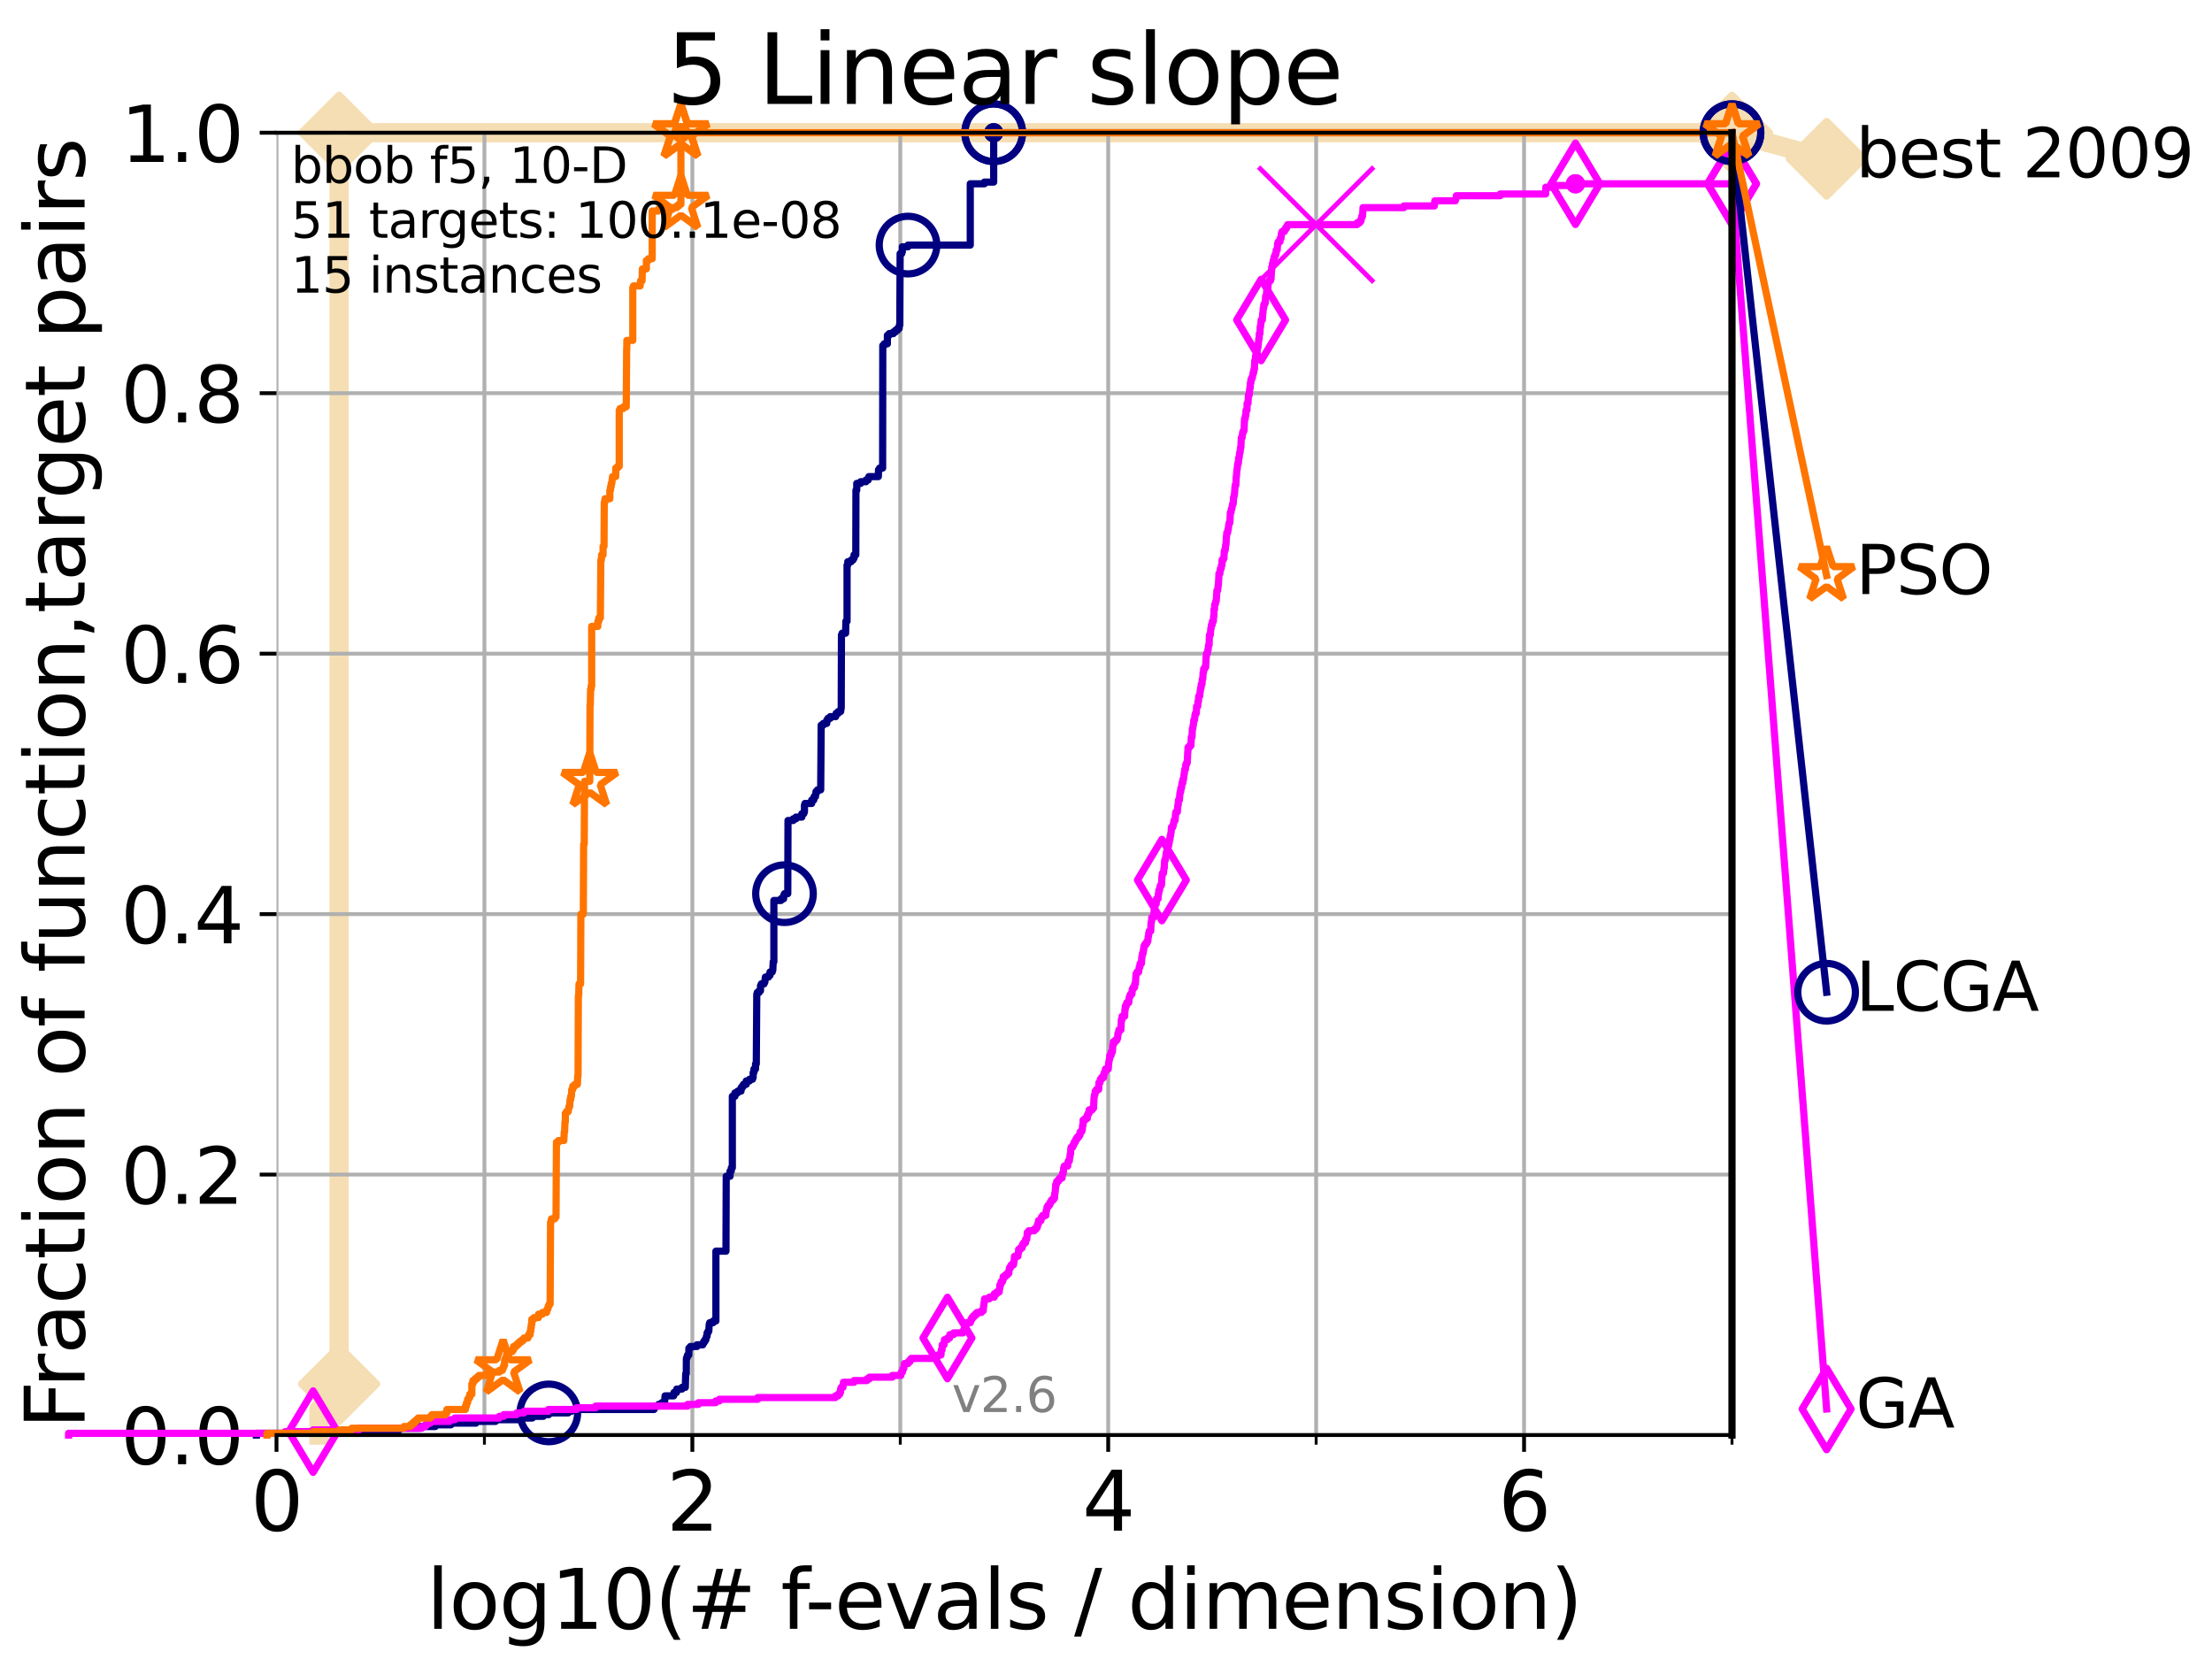 <?xml version="1.0" encoding="utf-8" standalone="no"?>
<!DOCTYPE svg PUBLIC "-//W3C//DTD SVG 1.1//EN"
  "http://www.w3.org/Graphics/SVG/1.1/DTD/svg11.dtd">
<svg xmlns:xlink="http://www.w3.org/1999/xlink" width="460.8pt" height="345.6pt" viewBox="0 0 460.8 345.6" xmlns="http://www.w3.org/2000/svg" version="1.1">
 <defs>
  <style type="text/css">*{stroke-linejoin: round; stroke-linecap: butt}</style>
 </defs>
 <g id="figure_1">
  <g id="patch_1">
   <path d="M 0 345.6 
L 460.8 345.6 
L 460.8 0 
L 0 0 
z
" style="fill: #ffffff"/>
  </g>
  <g id="axes_1">
   <g id="patch_2">
    <path d="M 57.6 298.944 
L 360.806 298.944 
L 360.806 27.648 
L 57.6 27.648 
z
" style="fill: #ffffff"/>
   </g>
   <g id="line2d_1">
    <path d="M 66.441 298.944 
L 66.441 293.624 
L 69.674 293.624 
L 69.674 288.305 
L 70.639 288.305 
L 70.639 27.648 
L 360.806 27.648 
" style="fill: none; stroke: #f5deb3; stroke-width: 4; stroke-linecap: square"/>
   </g>
   <g id="line2d_2">
    <defs>
     <path id="m0f7868a59d" d="M 0 7.778 
L 7.778 0 
L 0 -7.778 
L -7.778 0 
z
" style="stroke: #f5deb3; stroke-width: 1.5; stroke-linejoin: miter"/>
    </defs>
    <g>
     <use xlink:href="#m0f7868a59d" x="70.639" y="288.305" style="fill: #f5deb3; stroke: #f5deb3; stroke-width: 1.5; stroke-linejoin: miter"/>
     <use xlink:href="#m0f7868a59d" x="70.639" y="288.305" style="fill: #f5deb3; stroke: #f5deb3; stroke-width: 1.5; stroke-linejoin: miter"/>
     <use xlink:href="#m0f7868a59d" x="70.639" y="27.648" style="fill: #f5deb3; stroke: #f5deb3; stroke-width: 1.5; stroke-linejoin: miter"/>
     <use xlink:href="#m0f7868a59d" x="70.639" y="27.648" style="fill: #f5deb3; stroke: #f5deb3; stroke-width: 1.5; stroke-linejoin: miter"/>
     <use xlink:href="#m0f7868a59d" x="360.806" y="27.648" style="fill: #f5deb3; stroke: #f5deb3; stroke-width: 1.5; stroke-linejoin: miter"/>
    </g>
   </g>
   <g id="line2d_3">
    <path style="fill: none; stroke: #f5deb3; stroke-width: 4; stroke-linecap: square"/>
    <g/>
   </g>
   <g id="line2d_4">
    <path d="M 360.806 27.648 
L 380.515 33.074 
" style="fill: none; stroke: #f5deb3; stroke-width: 4; stroke-linecap: square"/>
    <g>
     <use xlink:href="#m0f7868a59d" x="360.806" y="27.648" style="fill: #f5deb3; stroke: #f5deb3; stroke-width: 1.5; stroke-linejoin: miter"/>
     <use xlink:href="#m0f7868a59d" x="380.515" y="33.074" style="fill: #f5deb3; stroke: #f5deb3; stroke-width: 1.5; stroke-linejoin: miter"/>
    </g>
   </g>
   <g id="matplotlib.axis_1">
    <g id="xtick_1">
     <g id="line2d_5">
      <path d="M 57.6 298.944 
L 57.6 27.648 
" clip-path="url(#pd1ddce6638)" style="fill: none; stroke: #b0b0b0; stroke-width: 0.8; stroke-linecap: square"/>
     </g>
     <g id="line2d_6">
      <defs>
       <path id="m43d41e7a6c" d="M 0 0 
L 0 3.5 
" style="stroke: #000000; stroke-width: 0.8"/>
      </defs>
      <g>
       <use xlink:href="#m43d41e7a6c" x="57.6" y="298.944" style="stroke: #000000; stroke-width: 0.8"/>
      </g>
     </g>
     <g id="text_1">
      <!-- 0 -->
      <g transform="translate(52.192 318.861)scale(0.17 -0.17)">
       <defs>
        <path id="DejaVuSans-30" d="M 2034 4250 
Q 1547 4250 1301 3770 
Q 1056 3291 1056 2328 
Q 1056 1369 1301 889 
Q 1547 409 2034 409 
Q 2525 409 2770 889 
Q 3016 1369 3016 2328 
Q 3016 3291 2770 3770 
Q 2525 4250 2034 4250 
z
M 2034 4750 
Q 2819 4750 3233 4129 
Q 3647 3509 3647 2328 
Q 3647 1150 3233 529 
Q 2819 -91 2034 -91 
Q 1250 -91 836 529 
Q 422 1150 422 2328 
Q 422 3509 836 4129 
Q 1250 4750 2034 4750 
z
" transform="scale(0.016)"/>
       </defs>
       <use xlink:href="#DejaVuSans-30"/>
      </g>
     </g>
    </g>
    <g id="xtick_2">
     <g id="line2d_7">
      <path d="M 144.23 298.944 
L 144.23 27.648 
" clip-path="url(#pd1ddce6638)" style="fill: none; stroke: #b0b0b0; stroke-width: 0.8; stroke-linecap: square"/>
     </g>
     <g id="line2d_8">
      <g>
       <use xlink:href="#m43d41e7a6c" x="144.23" y="298.944" style="stroke: #000000; stroke-width: 0.8"/>
      </g>
     </g>
     <g id="text_2">
      <!-- 2 -->
      <g transform="translate(138.822 318.861)scale(0.17 -0.17)">
       <defs>
        <path id="DejaVuSans-32" d="M 1228 531 
L 3431 531 
L 3431 0 
L 469 0 
L 469 531 
Q 828 903 1448 1529 
Q 2069 2156 2228 2338 
Q 2531 2678 2651 2914 
Q 2772 3150 2772 3378 
Q 2772 3750 2511 3984 
Q 2250 4219 1831 4219 
Q 1534 4219 1204 4116 
Q 875 4013 500 3803 
L 500 4441 
Q 881 4594 1212 4672 
Q 1544 4750 1819 4750 
Q 2544 4750 2975 4387 
Q 3406 4025 3406 3419 
Q 3406 3131 3298 2873 
Q 3191 2616 2906 2266 
Q 2828 2175 2409 1742 
Q 1991 1309 1228 531 
z
" transform="scale(0.016)"/>
       </defs>
       <use xlink:href="#DejaVuSans-32"/>
      </g>
     </g>
    </g>
    <g id="xtick_3">
     <g id="line2d_9">
      <path d="M 230.861 298.944 
L 230.861 27.648 
" clip-path="url(#pd1ddce6638)" style="fill: none; stroke: #b0b0b0; stroke-width: 0.8; stroke-linecap: square"/>
     </g>
     <g id="line2d_10">
      <g>
       <use xlink:href="#m43d41e7a6c" x="230.861" y="298.944" style="stroke: #000000; stroke-width: 0.8"/>
      </g>
     </g>
     <g id="text_3">
      <!-- 4 -->
      <g transform="translate(225.453 318.861)scale(0.17 -0.17)">
       <defs>
        <path id="DejaVuSans-34" d="M 2419 4116 
L 825 1625 
L 2419 1625 
L 2419 4116 
z
M 2253 4666 
L 3047 4666 
L 3047 1625 
L 3713 1625 
L 3713 1100 
L 3047 1100 
L 3047 0 
L 2419 0 
L 2419 1100 
L 313 1100 
L 313 1709 
L 2253 4666 
z
" transform="scale(0.016)"/>
       </defs>
       <use xlink:href="#DejaVuSans-34"/>
      </g>
     </g>
    </g>
    <g id="xtick_4">
     <g id="line2d_11">
      <path d="M 317.491 298.944 
L 317.491 27.648 
" clip-path="url(#pd1ddce6638)" style="fill: none; stroke: #b0b0b0; stroke-width: 0.8; stroke-linecap: square"/>
     </g>
     <g id="line2d_12">
      <g>
       <use xlink:href="#m43d41e7a6c" x="317.491" y="298.944" style="stroke: #000000; stroke-width: 0.8"/>
      </g>
     </g>
     <g id="text_4">
      <!-- 6 -->
      <g transform="translate(312.083 318.861)scale(0.17 -0.17)">
       <defs>
        <path id="DejaVuSans-36" d="M 2113 2584 
Q 1688 2584 1439 2293 
Q 1191 2003 1191 1497 
Q 1191 994 1439 701 
Q 1688 409 2113 409 
Q 2538 409 2786 701 
Q 3034 994 3034 1497 
Q 3034 2003 2786 2293 
Q 2538 2584 2113 2584 
z
M 3366 4563 
L 3366 3988 
Q 3128 4100 2886 4159 
Q 2644 4219 2406 4219 
Q 1781 4219 1451 3797 
Q 1122 3375 1075 2522 
Q 1259 2794 1537 2939 
Q 1816 3084 2150 3084 
Q 2853 3084 3261 2657 
Q 3669 2231 3669 1497 
Q 3669 778 3244 343 
Q 2819 -91 2113 -91 
Q 1303 -91 875 529 
Q 447 1150 447 2328 
Q 447 3434 972 4092 
Q 1497 4750 2381 4750 
Q 2619 4750 2861 4703 
Q 3103 4656 3366 4563 
z
" transform="scale(0.016)"/>
       </defs>
       <use xlink:href="#DejaVuSans-36"/>
      </g>
     </g>
    </g>
    <g id="xtick_5">
     <g id="line2d_13">
      <path d="M 100.915 298.944 
L 100.915 27.648 
" clip-path="url(#pd1ddce6638)" style="fill: none; stroke: #b0b0b0; stroke-width: 0.8; stroke-linecap: square"/>
     </g>
     <g id="line2d_14">
      <defs>
       <path id="mc00d396fcb" d="M 0 0 
L 0 2 
" style="stroke: #000000; stroke-width: 0.6"/>
      </defs>
      <g>
       <use xlink:href="#mc00d396fcb" x="100.915" y="298.944" style="stroke: #000000; stroke-width: 0.6"/>
      </g>
     </g>
    </g>
    <g id="xtick_6">
     <g id="line2d_15">
      <path d="M 187.546 298.944 
L 187.546 27.648 
" clip-path="url(#pd1ddce6638)" style="fill: none; stroke: #b0b0b0; stroke-width: 0.8; stroke-linecap: square"/>
     </g>
     <g id="line2d_16">
      <g>
       <use xlink:href="#mc00d396fcb" x="187.546" y="298.944" style="stroke: #000000; stroke-width: 0.6"/>
      </g>
     </g>
    </g>
    <g id="xtick_7">
     <g id="line2d_17">
      <path d="M 274.176 298.944 
L 274.176 27.648 
" clip-path="url(#pd1ddce6638)" style="fill: none; stroke: #b0b0b0; stroke-width: 0.8; stroke-linecap: square"/>
     </g>
     <g id="line2d_18">
      <g>
       <use xlink:href="#mc00d396fcb" x="274.176" y="298.944" style="stroke: #000000; stroke-width: 0.6"/>
      </g>
     </g>
    </g>
    <g id="xtick_8">
     <g id="line2d_19">
      <path d="M 360.806 298.944 
L 360.806 27.648 
" clip-path="url(#pd1ddce6638)" style="fill: none; stroke: #b0b0b0; stroke-width: 0.8; stroke-linecap: square"/>
     </g>
     <g id="line2d_20">
      <g>
       <use xlink:href="#mc00d396fcb" x="360.806" y="298.944" style="stroke: #000000; stroke-width: 0.6"/>
      </g>
     </g>
    </g>
    <g id="text_5">
     <!-- log10(# f-evals / dimension) -->
     <g transform="translate(88.823 339.314)scale(0.17 -0.17)">
      <defs>
       <path id="DejaVuSans-6c" d="M 603 4863 
L 1178 4863 
L 1178 0 
L 603 0 
L 603 4863 
z
" transform="scale(0.016)"/>
       <path id="DejaVuSans-6f" d="M 1959 3097 
Q 1497 3097 1228 2736 
Q 959 2375 959 1747 
Q 959 1119 1226 758 
Q 1494 397 1959 397 
Q 2419 397 2687 759 
Q 2956 1122 2956 1747 
Q 2956 2369 2687 2733 
Q 2419 3097 1959 3097 
z
M 1959 3584 
Q 2709 3584 3137 3096 
Q 3566 2609 3566 1747 
Q 3566 888 3137 398 
Q 2709 -91 1959 -91 
Q 1206 -91 779 398 
Q 353 888 353 1747 
Q 353 2609 779 3096 
Q 1206 3584 1959 3584 
z
" transform="scale(0.016)"/>
       <path id="DejaVuSans-67" d="M 2906 1791 
Q 2906 2416 2648 2759 
Q 2391 3103 1925 3103 
Q 1463 3103 1205 2759 
Q 947 2416 947 1791 
Q 947 1169 1205 825 
Q 1463 481 1925 481 
Q 2391 481 2648 825 
Q 2906 1169 2906 1791 
z
M 3481 434 
Q 3481 -459 3084 -895 
Q 2688 -1331 1869 -1331 
Q 1566 -1331 1297 -1286 
Q 1028 -1241 775 -1147 
L 775 -588 
Q 1028 -725 1275 -790 
Q 1522 -856 1778 -856 
Q 2344 -856 2625 -561 
Q 2906 -266 2906 331 
L 2906 616 
Q 2728 306 2450 153 
Q 2172 0 1784 0 
Q 1141 0 747 490 
Q 353 981 353 1791 
Q 353 2603 747 3093 
Q 1141 3584 1784 3584 
Q 2172 3584 2450 3431 
Q 2728 3278 2906 2969 
L 2906 3500 
L 3481 3500 
L 3481 434 
z
" transform="scale(0.016)"/>
       <path id="DejaVuSans-31" d="M 794 531 
L 1825 531 
L 1825 4091 
L 703 3866 
L 703 4441 
L 1819 4666 
L 2450 4666 
L 2450 531 
L 3481 531 
L 3481 0 
L 794 0 
L 794 531 
z
" transform="scale(0.016)"/>
       <path id="DejaVuSans-28" d="M 1984 4856 
Q 1566 4138 1362 3434 
Q 1159 2731 1159 2009 
Q 1159 1288 1364 580 
Q 1569 -128 1984 -844 
L 1484 -844 
Q 1016 -109 783 600 
Q 550 1309 550 2009 
Q 550 2706 781 3412 
Q 1013 4119 1484 4856 
L 1984 4856 
z
" transform="scale(0.016)"/>
       <path id="DejaVuSans-23" d="M 3272 2816 
L 2363 2816 
L 2100 1772 
L 3016 1772 
L 3272 2816 
z
M 2803 4594 
L 2478 3297 
L 3391 3297 
L 3719 4594 
L 4219 4594 
L 3897 3297 
L 4872 3297 
L 4872 2816 
L 3775 2816 
L 3519 1772 
L 4513 1772 
L 4513 1294 
L 3397 1294 
L 3072 0 
L 2572 0 
L 2894 1294 
L 1978 1294 
L 1656 0 
L 1153 0 
L 1478 1294 
L 494 1294 
L 494 1772 
L 1594 1772 
L 1856 2816 
L 850 2816 
L 850 3297 
L 1978 3297 
L 2297 4594 
L 2803 4594 
z
" transform="scale(0.016)"/>
       <path id="DejaVuSans-20" transform="scale(0.016)"/>
       <path id="DejaVuSans-66" d="M 2375 4863 
L 2375 4384 
L 1825 4384 
Q 1516 4384 1395 4259 
Q 1275 4134 1275 3809 
L 1275 3500 
L 2222 3500 
L 2222 3053 
L 1275 3053 
L 1275 0 
L 697 0 
L 697 3053 
L 147 3053 
L 147 3500 
L 697 3500 
L 697 3744 
Q 697 4328 969 4595 
Q 1241 4863 1831 4863 
L 2375 4863 
z
" transform="scale(0.016)"/>
       <path id="DejaVuSans-2d" d="M 313 2009 
L 1997 2009 
L 1997 1497 
L 313 1497 
L 313 2009 
z
" transform="scale(0.016)"/>
       <path id="DejaVuSans-65" d="M 3597 1894 
L 3597 1613 
L 953 1613 
Q 991 1019 1311 708 
Q 1631 397 2203 397 
Q 2534 397 2845 478 
Q 3156 559 3463 722 
L 3463 178 
Q 3153 47 2828 -22 
Q 2503 -91 2169 -91 
Q 1331 -91 842 396 
Q 353 884 353 1716 
Q 353 2575 817 3079 
Q 1281 3584 2069 3584 
Q 2775 3584 3186 3129 
Q 3597 2675 3597 1894 
z
M 3022 2063 
Q 3016 2534 2758 2815 
Q 2500 3097 2075 3097 
Q 1594 3097 1305 2825 
Q 1016 2553 972 2059 
L 3022 2063 
z
" transform="scale(0.016)"/>
       <path id="DejaVuSans-76" d="M 191 3500 
L 800 3500 
L 1894 563 
L 2988 3500 
L 3597 3500 
L 2284 0 
L 1503 0 
L 191 3500 
z
" transform="scale(0.016)"/>
       <path id="DejaVuSans-61" d="M 2194 1759 
Q 1497 1759 1228 1600 
Q 959 1441 959 1056 
Q 959 750 1161 570 
Q 1363 391 1709 391 
Q 2188 391 2477 730 
Q 2766 1069 2766 1631 
L 2766 1759 
L 2194 1759 
z
M 3341 1997 
L 3341 0 
L 2766 0 
L 2766 531 
Q 2569 213 2275 61 
Q 1981 -91 1556 -91 
Q 1019 -91 701 211 
Q 384 513 384 1019 
Q 384 1609 779 1909 
Q 1175 2209 1959 2209 
L 2766 2209 
L 2766 2266 
Q 2766 2663 2505 2880 
Q 2244 3097 1772 3097 
Q 1472 3097 1187 3025 
Q 903 2953 641 2809 
L 641 3341 
Q 956 3463 1253 3523 
Q 1550 3584 1831 3584 
Q 2591 3584 2966 3190 
Q 3341 2797 3341 1997 
z
" transform="scale(0.016)"/>
       <path id="DejaVuSans-73" d="M 2834 3397 
L 2834 2853 
Q 2591 2978 2328 3040 
Q 2066 3103 1784 3103 
Q 1356 3103 1142 2972 
Q 928 2841 928 2578 
Q 928 2378 1081 2264 
Q 1234 2150 1697 2047 
L 1894 2003 
Q 2506 1872 2764 1633 
Q 3022 1394 3022 966 
Q 3022 478 2636 193 
Q 2250 -91 1575 -91 
Q 1294 -91 989 -36 
Q 684 19 347 128 
L 347 722 
Q 666 556 975 473 
Q 1284 391 1588 391 
Q 1994 391 2212 530 
Q 2431 669 2431 922 
Q 2431 1156 2273 1281 
Q 2116 1406 1581 1522 
L 1381 1569 
Q 847 1681 609 1914 
Q 372 2147 372 2553 
Q 372 3047 722 3315 
Q 1072 3584 1716 3584 
Q 2034 3584 2315 3537 
Q 2597 3491 2834 3397 
z
" transform="scale(0.016)"/>
       <path id="DejaVuSans-2f" d="M 1625 4666 
L 2156 4666 
L 531 -594 
L 0 -594 
L 1625 4666 
z
" transform="scale(0.016)"/>
       <path id="DejaVuSans-64" d="M 2906 2969 
L 2906 4863 
L 3481 4863 
L 3481 0 
L 2906 0 
L 2906 525 
Q 2725 213 2448 61 
Q 2172 -91 1784 -91 
Q 1150 -91 751 415 
Q 353 922 353 1747 
Q 353 2572 751 3078 
Q 1150 3584 1784 3584 
Q 2172 3584 2448 3432 
Q 2725 3281 2906 2969 
z
M 947 1747 
Q 947 1113 1208 752 
Q 1469 391 1925 391 
Q 2381 391 2643 752 
Q 2906 1113 2906 1747 
Q 2906 2381 2643 2742 
Q 2381 3103 1925 3103 
Q 1469 3103 1208 2742 
Q 947 2381 947 1747 
z
" transform="scale(0.016)"/>
       <path id="DejaVuSans-69" d="M 603 3500 
L 1178 3500 
L 1178 0 
L 603 0 
L 603 3500 
z
M 603 4863 
L 1178 4863 
L 1178 4134 
L 603 4134 
L 603 4863 
z
" transform="scale(0.016)"/>
       <path id="DejaVuSans-6d" d="M 3328 2828 
Q 3544 3216 3844 3400 
Q 4144 3584 4550 3584 
Q 5097 3584 5394 3201 
Q 5691 2819 5691 2113 
L 5691 0 
L 5113 0 
L 5113 2094 
Q 5113 2597 4934 2840 
Q 4756 3084 4391 3084 
Q 3944 3084 3684 2787 
Q 3425 2491 3425 1978 
L 3425 0 
L 2847 0 
L 2847 2094 
Q 2847 2600 2669 2842 
Q 2491 3084 2119 3084 
Q 1678 3084 1418 2786 
Q 1159 2488 1159 1978 
L 1159 0 
L 581 0 
L 581 3500 
L 1159 3500 
L 1159 2956 
Q 1356 3278 1631 3431 
Q 1906 3584 2284 3584 
Q 2666 3584 2933 3390 
Q 3200 3197 3328 2828 
z
" transform="scale(0.016)"/>
       <path id="DejaVuSans-6e" d="M 3513 2113 
L 3513 0 
L 2938 0 
L 2938 2094 
Q 2938 2591 2744 2837 
Q 2550 3084 2163 3084 
Q 1697 3084 1428 2787 
Q 1159 2491 1159 1978 
L 1159 0 
L 581 0 
L 581 3500 
L 1159 3500 
L 1159 2956 
Q 1366 3272 1645 3428 
Q 1925 3584 2291 3584 
Q 2894 3584 3203 3211 
Q 3513 2838 3513 2113 
z
" transform="scale(0.016)"/>
       <path id="DejaVuSans-29" d="M 513 4856 
L 1013 4856 
Q 1481 4119 1714 3412 
Q 1947 2706 1947 2009 
Q 1947 1309 1714 600 
Q 1481 -109 1013 -844 
L 513 -844 
Q 928 -128 1133 580 
Q 1338 1288 1338 2009 
Q 1338 2731 1133 3434 
Q 928 4138 513 4856 
z
" transform="scale(0.016)"/>
      </defs>
      <use xlink:href="#DejaVuSans-6c"/>
      <use xlink:href="#DejaVuSans-6f" x="27.783"/>
      <use xlink:href="#DejaVuSans-67" x="88.965"/>
      <use xlink:href="#DejaVuSans-31" x="152.441"/>
      <use xlink:href="#DejaVuSans-30" x="216.064"/>
      <use xlink:href="#DejaVuSans-28" x="279.688"/>
      <use xlink:href="#DejaVuSans-23" x="318.701"/>
      <use xlink:href="#DejaVuSans-20" x="402.49"/>
      <use xlink:href="#DejaVuSans-66" x="434.277"/>
      <use xlink:href="#DejaVuSans-2d" x="463.982"/>
      <use xlink:href="#DejaVuSans-65" x="500.066"/>
      <use xlink:href="#DejaVuSans-76" x="561.59"/>
      <use xlink:href="#DejaVuSans-61" x="620.77"/>
      <use xlink:href="#DejaVuSans-6c" x="682.049"/>
      <use xlink:href="#DejaVuSans-73" x="709.832"/>
      <use xlink:href="#DejaVuSans-20" x="761.932"/>
      <use xlink:href="#DejaVuSans-2f" x="793.719"/>
      <use xlink:href="#DejaVuSans-20" x="827.41"/>
      <use xlink:href="#DejaVuSans-64" x="859.197"/>
      <use xlink:href="#DejaVuSans-69" x="922.674"/>
      <use xlink:href="#DejaVuSans-6d" x="950.457"/>
      <use xlink:href="#DejaVuSans-65" x="1047.869"/>
      <use xlink:href="#DejaVuSans-6e" x="1109.393"/>
      <use xlink:href="#DejaVuSans-73" x="1172.771"/>
      <use xlink:href="#DejaVuSans-69" x="1224.871"/>
      <use xlink:href="#DejaVuSans-6f" x="1252.654"/>
      <use xlink:href="#DejaVuSans-6e" x="1313.836"/>
      <use xlink:href="#DejaVuSans-29" x="1377.215"/>
     </g>
    </g>
   </g>
   <g id="matplotlib.axis_2">
    <g id="ytick_1">
     <g id="line2d_21">
      <path d="M 57.6 298.944 
L 360.806 298.944 
" clip-path="url(#pd1ddce6638)" style="fill: none; stroke: #b0b0b0; stroke-width: 0.8; stroke-linecap: square"/>
     </g>
     <g id="line2d_22">
      <defs>
       <path id="md7aa219ab0" d="M 0 0 
L -3.5 0 
" style="stroke: #000000; stroke-width: 0.8"/>
      </defs>
      <g>
       <use xlink:href="#md7aa219ab0" x="57.6" y="298.944" style="stroke: #000000; stroke-width: 0.8"/>
      </g>
     </g>
     <g id="text_6">
      <!-- 0.0 -->
      <g transform="translate(25.155 305.023)scale(0.16 -0.16)">
       <defs>
        <path id="DejaVuSans-2e" d="M 684 794 
L 1344 794 
L 1344 0 
L 684 0 
L 684 794 
z
" transform="scale(0.016)"/>
       </defs>
       <use xlink:href="#DejaVuSans-30"/>
       <use xlink:href="#DejaVuSans-2e" x="63.623"/>
       <use xlink:href="#DejaVuSans-30" x="95.41"/>
      </g>
     </g>
    </g>
    <g id="ytick_2">
     <g id="line2d_23">
      <path d="M 57.6 244.685 
L 360.806 244.685 
" clip-path="url(#pd1ddce6638)" style="fill: none; stroke: #b0b0b0; stroke-width: 0.8; stroke-linecap: square"/>
     </g>
     <g id="line2d_24">
      <g>
       <use xlink:href="#md7aa219ab0" x="57.6" y="244.685" style="stroke: #000000; stroke-width: 0.8"/>
      </g>
     </g>
     <g id="text_7">
      <!-- 0.2 -->
      <g transform="translate(25.155 250.764)scale(0.16 -0.16)">
       <use xlink:href="#DejaVuSans-30"/>
       <use xlink:href="#DejaVuSans-2e" x="63.623"/>
       <use xlink:href="#DejaVuSans-32" x="95.41"/>
      </g>
     </g>
    </g>
    <g id="ytick_3">
     <g id="line2d_25">
      <path d="M 57.6 190.426 
L 360.806 190.426 
" clip-path="url(#pd1ddce6638)" style="fill: none; stroke: #b0b0b0; stroke-width: 0.8; stroke-linecap: square"/>
     </g>
     <g id="line2d_26">
      <g>
       <use xlink:href="#md7aa219ab0" x="57.6" y="190.426" style="stroke: #000000; stroke-width: 0.8"/>
      </g>
     </g>
     <g id="text_8">
      <!-- 0.4 -->
      <g transform="translate(25.155 196.504)scale(0.16 -0.16)">
       <use xlink:href="#DejaVuSans-30"/>
       <use xlink:href="#DejaVuSans-2e" x="63.623"/>
       <use xlink:href="#DejaVuSans-34" x="95.41"/>
      </g>
     </g>
    </g>
    <g id="ytick_4">
     <g id="line2d_27">
      <path d="M 57.6 136.166 
L 360.806 136.166 
" clip-path="url(#pd1ddce6638)" style="fill: none; stroke: #b0b0b0; stroke-width: 0.8; stroke-linecap: square"/>
     </g>
     <g id="line2d_28">
      <g>
       <use xlink:href="#md7aa219ab0" x="57.6" y="136.166" style="stroke: #000000; stroke-width: 0.8"/>
      </g>
     </g>
     <g id="text_9">
      <!-- 0.6 -->
      <g transform="translate(25.155 142.245)scale(0.16 -0.16)">
       <use xlink:href="#DejaVuSans-30"/>
       <use xlink:href="#DejaVuSans-2e" x="63.623"/>
       <use xlink:href="#DejaVuSans-36" x="95.41"/>
      </g>
     </g>
    </g>
    <g id="ytick_5">
     <g id="line2d_29">
      <path d="M 57.6 81.907 
L 360.806 81.907 
" clip-path="url(#pd1ddce6638)" style="fill: none; stroke: #b0b0b0; stroke-width: 0.8; stroke-linecap: square"/>
     </g>
     <g id="line2d_30">
      <g>
       <use xlink:href="#md7aa219ab0" x="57.6" y="81.907" style="stroke: #000000; stroke-width: 0.8"/>
      </g>
     </g>
     <g id="text_10">
      <!-- 0.8 -->
      <g transform="translate(25.155 87.986)scale(0.16 -0.16)">
       <defs>
        <path id="DejaVuSans-38" d="M 2034 2216 
Q 1584 2216 1326 1975 
Q 1069 1734 1069 1313 
Q 1069 891 1326 650 
Q 1584 409 2034 409 
Q 2484 409 2743 651 
Q 3003 894 3003 1313 
Q 3003 1734 2745 1975 
Q 2488 2216 2034 2216 
z
M 1403 2484 
Q 997 2584 770 2862 
Q 544 3141 544 3541 
Q 544 4100 942 4425 
Q 1341 4750 2034 4750 
Q 2731 4750 3128 4425 
Q 3525 4100 3525 3541 
Q 3525 3141 3298 2862 
Q 3072 2584 2669 2484 
Q 3125 2378 3379 2068 
Q 3634 1759 3634 1313 
Q 3634 634 3220 271 
Q 2806 -91 2034 -91 
Q 1263 -91 848 271 
Q 434 634 434 1313 
Q 434 1759 690 2068 
Q 947 2378 1403 2484 
z
M 1172 3481 
Q 1172 3119 1398 2916 
Q 1625 2713 2034 2713 
Q 2441 2713 2670 2916 
Q 2900 3119 2900 3481 
Q 2900 3844 2670 4047 
Q 2441 4250 2034 4250 
Q 1625 4250 1398 4047 
Q 1172 3844 1172 3481 
z
" transform="scale(0.016)"/>
       </defs>
       <use xlink:href="#DejaVuSans-30"/>
       <use xlink:href="#DejaVuSans-2e" x="63.623"/>
       <use xlink:href="#DejaVuSans-38" x="95.41"/>
      </g>
     </g>
    </g>
    <g id="ytick_6">
     <g id="line2d_31">
      <path d="M 57.6 27.648 
L 360.806 27.648 
" clip-path="url(#pd1ddce6638)" style="fill: none; stroke: #b0b0b0; stroke-width: 0.8; stroke-linecap: square"/>
     </g>
     <g id="line2d_32">
      <g>
       <use xlink:href="#md7aa219ab0" x="57.6" y="27.648" style="stroke: #000000; stroke-width: 0.8"/>
      </g>
     </g>
     <g id="text_11">
      <!-- 1.0 -->
      <g transform="translate(25.155 33.727)scale(0.16 -0.16)">
       <use xlink:href="#DejaVuSans-31"/>
       <use xlink:href="#DejaVuSans-2e" x="63.623"/>
       <use xlink:href="#DejaVuSans-30" x="95.41"/>
      </g>
     </g>
    </g>
    <g id="text_12">
     <!-- Fraction of function,target pairs -->
     <g transform="translate(17.62 297.681)rotate(-90)scale(0.17 -0.17)">
      <defs>
       <path id="DejaVuSans-46" d="M 628 4666 
L 3309 4666 
L 3309 4134 
L 1259 4134 
L 1259 2759 
L 3109 2759 
L 3109 2228 
L 1259 2228 
L 1259 0 
L 628 0 
L 628 4666 
z
" transform="scale(0.016)"/>
       <path id="DejaVuSans-72" d="M 2631 2963 
Q 2534 3019 2420 3045 
Q 2306 3072 2169 3072 
Q 1681 3072 1420 2755 
Q 1159 2438 1159 1844 
L 1159 0 
L 581 0 
L 581 3500 
L 1159 3500 
L 1159 2956 
Q 1341 3275 1631 3429 
Q 1922 3584 2338 3584 
Q 2397 3584 2469 3576 
Q 2541 3569 2628 3553 
L 2631 2963 
z
" transform="scale(0.016)"/>
       <path id="DejaVuSans-63" d="M 3122 3366 
L 3122 2828 
Q 2878 2963 2633 3030 
Q 2388 3097 2138 3097 
Q 1578 3097 1268 2742 
Q 959 2388 959 1747 
Q 959 1106 1268 751 
Q 1578 397 2138 397 
Q 2388 397 2633 464 
Q 2878 531 3122 666 
L 3122 134 
Q 2881 22 2623 -34 
Q 2366 -91 2075 -91 
Q 1284 -91 818 406 
Q 353 903 353 1747 
Q 353 2603 823 3093 
Q 1294 3584 2113 3584 
Q 2378 3584 2631 3529 
Q 2884 3475 3122 3366 
z
" transform="scale(0.016)"/>
       <path id="DejaVuSans-74" d="M 1172 4494 
L 1172 3500 
L 2356 3500 
L 2356 3053 
L 1172 3053 
L 1172 1153 
Q 1172 725 1289 603 
Q 1406 481 1766 481 
L 2356 481 
L 2356 0 
L 1766 0 
Q 1100 0 847 248 
Q 594 497 594 1153 
L 594 3053 
L 172 3053 
L 172 3500 
L 594 3500 
L 594 4494 
L 1172 4494 
z
" transform="scale(0.016)"/>
       <path id="DejaVuSans-75" d="M 544 1381 
L 544 3500 
L 1119 3500 
L 1119 1403 
Q 1119 906 1312 657 
Q 1506 409 1894 409 
Q 2359 409 2629 706 
Q 2900 1003 2900 1516 
L 2900 3500 
L 3475 3500 
L 3475 0 
L 2900 0 
L 2900 538 
Q 2691 219 2414 64 
Q 2138 -91 1772 -91 
Q 1169 -91 856 284 
Q 544 659 544 1381 
z
M 1991 3584 
L 1991 3584 
z
" transform="scale(0.016)"/>
       <path id="DejaVuSans-2c" d="M 750 794 
L 1409 794 
L 1409 256 
L 897 -744 
L 494 -744 
L 750 256 
L 750 794 
z
" transform="scale(0.016)"/>
       <path id="DejaVuSans-70" d="M 1159 525 
L 1159 -1331 
L 581 -1331 
L 581 3500 
L 1159 3500 
L 1159 2969 
Q 1341 3281 1617 3432 
Q 1894 3584 2278 3584 
Q 2916 3584 3314 3078 
Q 3713 2572 3713 1747 
Q 3713 922 3314 415 
Q 2916 -91 2278 -91 
Q 1894 -91 1617 61 
Q 1341 213 1159 525 
z
M 3116 1747 
Q 3116 2381 2855 2742 
Q 2594 3103 2138 3103 
Q 1681 3103 1420 2742 
Q 1159 2381 1159 1747 
Q 1159 1113 1420 752 
Q 1681 391 2138 391 
Q 2594 391 2855 752 
Q 3116 1113 3116 1747 
z
" transform="scale(0.016)"/>
      </defs>
      <use xlink:href="#DejaVuSans-46"/>
      <use xlink:href="#DejaVuSans-72" x="50.27"/>
      <use xlink:href="#DejaVuSans-61" x="91.383"/>
      <use xlink:href="#DejaVuSans-63" x="152.662"/>
      <use xlink:href="#DejaVuSans-74" x="207.643"/>
      <use xlink:href="#DejaVuSans-69" x="246.852"/>
      <use xlink:href="#DejaVuSans-6f" x="274.635"/>
      <use xlink:href="#DejaVuSans-6e" x="335.816"/>
      <use xlink:href="#DejaVuSans-20" x="399.195"/>
      <use xlink:href="#DejaVuSans-6f" x="430.982"/>
      <use xlink:href="#DejaVuSans-66" x="492.164"/>
      <use xlink:href="#DejaVuSans-20" x="527.369"/>
      <use xlink:href="#DejaVuSans-66" x="559.156"/>
      <use xlink:href="#DejaVuSans-75" x="594.361"/>
      <use xlink:href="#DejaVuSans-6e" x="657.74"/>
      <use xlink:href="#DejaVuSans-63" x="721.119"/>
      <use xlink:href="#DejaVuSans-74" x="776.1"/>
      <use xlink:href="#DejaVuSans-69" x="815.309"/>
      <use xlink:href="#DejaVuSans-6f" x="843.092"/>
      <use xlink:href="#DejaVuSans-6e" x="904.273"/>
      <use xlink:href="#DejaVuSans-2c" x="967.652"/>
      <use xlink:href="#DejaVuSans-74" x="999.439"/>
      <use xlink:href="#DejaVuSans-61" x="1038.648"/>
      <use xlink:href="#DejaVuSans-72" x="1099.928"/>
      <use xlink:href="#DejaVuSans-67" x="1139.291"/>
      <use xlink:href="#DejaVuSans-65" x="1202.768"/>
      <use xlink:href="#DejaVuSans-74" x="1264.291"/>
      <use xlink:href="#DejaVuSans-20" x="1303.5"/>
      <use xlink:href="#DejaVuSans-70" x="1335.287"/>
      <use xlink:href="#DejaVuSans-61" x="1398.764"/>
      <use xlink:href="#DejaVuSans-69" x="1460.043"/>
      <use xlink:href="#DejaVuSans-72" x="1487.826"/>
      <use xlink:href="#DejaVuSans-73" x="1528.939"/>
     </g>
    </g>
   </g>
   <g id="line2d_33">
    <defs>
     <path id="m75ecd03607" d="M 0 1.5 
C 0.398 1.5 0.779 1.342 1.061 1.061 
C 1.342 0.779 1.5 0.398 1.5 0 
C 1.5 -0.398 1.342 -0.779 1.061 -1.061 
C 0.779 -1.342 0.398 -1.5 0 -1.5 
C -0.398 -1.5 -0.779 -1.342 -1.061 -1.061 
C -1.342 -0.779 -1.5 -0.398 -1.5 0 
C -1.5 0.398 -1.342 0.779 -1.061 1.061 
C -0.779 1.342 -0.398 1.5 0 1.5 
z
" style="stroke: #f5deb3"/>
    </defs>
    <g>
     <use xlink:href="#m75ecd03607" x="70.639" y="27.648" style="fill: #f5deb3; stroke: #f5deb3"/>
     <use xlink:href="#m75ecd03607" x="70.639" y="27.648" style="fill: #f5deb3; stroke: #f5deb3"/>
    </g>
   </g>
   <g id="line2d_34">
    <defs>
     <path id="m5c5bd31b6a" d="M 0 1.5 
C 0.398 1.5 0.779 1.342 1.061 1.061 
C 1.342 0.779 1.5 0.398 1.5 0 
C 1.5 -0.398 1.342 -0.779 1.061 -1.061 
C 0.779 -1.342 0.398 -1.5 0 -1.5 
C -0.398 -1.5 -0.779 -1.342 -1.061 -1.061 
C -1.342 -0.779 -1.5 -0.398 -1.5 0 
C -1.5 0.398 -1.342 0.779 -1.061 1.061 
C -0.779 1.342 -0.398 1.5 0 1.5 
z
" style="stroke: #000080"/>
    </defs>
    <g>
     <use xlink:href="#m5c5bd31b6a" x="207.005" y="27.648" style="fill: #000080; stroke: #000080"/>
     <use xlink:href="#m5c5bd31b6a" x="207.005" y="27.648" style="fill: #000080; stroke: #000080"/>
    </g>
   </g>
   <g id="line2d_35">
    <path d="M 53.402 298.944 
L 53.402 298.589 
L 70.639 298.589 
L 70.639 298.235 
L 71.557 298.235 
L 71.557 297.88 
L 83.202 297.88 
L 83.202 297.525 
L 87.496 297.525 
L 87.496 297.171 
L 90.668 297.171 
L 90.668 296.816 
L 93.935 296.816 
L 93.935 296.462 
L 99.141 296.462 
L 99.141 296.107 
L 103.214 296.107 
L 103.214 295.752 
L 108.417 295.752 
L 108.417 295.398 
L 110.897 295.398 
L 110.897 295.043 
L 113.186 295.043 
L 113.186 294.688 
L 114.327 294.688 
L 114.327 294.334 
L 118.376 294.334 
L 118.376 293.979 
L 119.106 293.979 
L 119.106 293.624 
L 136.242 293.624 
L 136.271 292.915 
L 137.196 292.915 
L 137.196 292.561 
L 137.867 292.561 
L 137.867 292.206 
L 138.439 292.206 
L 138.541 290.787 
L 140.336 290.787 
L 140.405 290.078 
L 140.928 290.078 
L 140.973 289.369 
L 142.059 289.369 
L 142.059 289.014 
L 142.764 289.014 
L 142.845 286.177 
L 142.966 286.177 
L 142.986 282.985 
L 143.106 282.985 
L 143.106 282.631 
L 143.226 282.631 
L 143.226 282.276 
L 143.502 282.276 
L 143.502 280.858 
L 143.812 280.858 
L 143.812 280.503 
L 145.184 280.503 
L 145.184 280.148 
L 146.413 280.148 
L 146.413 279.794 
L 146.613 279.794 
L 146.613 279.439 
L 146.86 279.439 
L 146.86 279.084 
L 147.055 279.084 
L 147.152 278.375 
L 147.296 278.375 
L 147.296 277.666 
L 147.487 277.666 
L 147.487 277.311 
L 147.66 277.311 
L 147.738 275.893 
L 147.847 275.893 
L 147.847 275.538 
L 148.563 275.538 
L 148.563 275.183 
L 149.137 275.183 
L 149.137 260.643 
L 151.233 260.643 
L 151.285 245.039 
L 152.082 245.039 
L 152.082 243.976 
L 152.328 243.976 
L 152.353 243.266 
L 152.559 243.266 
L 152.559 228.372 
L 153.107 228.372 
L 153.107 227.662 
L 153.662 227.662 
L 153.662 227.308 
L 154.367 227.308 
L 154.367 226.598 
L 154.639 226.598 
L 154.639 226.244 
L 154.876 226.244 
L 154.876 225.889 
L 155.454 225.889 
L 155.454 225.18 
L 156.136 225.18 
L 156.136 224.825 
L 156.764 224.825 
L 156.764 224.471 
L 156.899 224.471 
L 156.899 223.407 
L 157.062 223.407 
L 157.062 222.697 
L 157.391 222.697 
L 157.391 221.634 
L 157.55 221.634 
L 157.651 207.093 
L 157.762 207.093 
L 157.762 206.739 
L 158.152 206.739 
L 158.152 206.384 
L 158.428 206.384 
L 158.428 205.32 
L 158.586 205.32 
L 158.586 204.966 
L 159.165 204.966 
L 159.165 204.611 
L 159.334 204.611 
L 159.435 203.547 
L 160.086 203.547 
L 160.086 203.192 
L 160.399 203.192 
L 160.407 202.483 
L 160.871 202.483 
L 160.871 202.129 
L 160.987 202.129 
L 161.072 200.355 
L 161.21 200.355 
L 161.21 187.589 
L 162.691 187.589 
L 162.691 187.234 
L 163.24 187.234 
L 163.24 186.525 
L 163.424 186.525 
L 163.424 186.17 
L 164.109 186.17 
L 164.155 170.921 
L 165.251 170.921 
L 165.251 170.566 
L 165.827 170.566 
L 165.827 170.211 
L 167.04 170.211 
L 167.04 169.502 
L 167.45 169.502 
L 167.45 169.147 
L 167.581 169.147 
L 167.586 167.729 
L 167.694 167.729 
L 167.694 167.374 
L 169.09 167.374 
L 169.09 166.665 
L 169.521 166.665 
L 169.59 165.956 
L 169.876 165.956 
L 169.986 164.892 
L 170.299 164.892 
L 170.299 164.537 
L 170.965 164.537 
L 171.065 151.061 
L 171.507 151.061 
L 171.507 150.706 
L 172.225 150.706 
L 172.242 149.997 
L 172.466 149.997 
L 172.466 149.643 
L 172.954 149.643 
L 172.954 149.288 
L 174.088 149.288 
L 174.188 148.579 
L 174.63 148.579 
L 174.63 148.224 
L 175.121 148.224 
L 175.212 147.515 
L 175.244 147.515 
L 175.288 132.265 
L 175.428 132.265 
L 175.428 131.911 
L 176.159 131.911 
L 176.207 129.428 
L 176.456 129.428 
L 176.456 117.725 
L 176.605 117.725 
L 176.605 117.016 
L 177.311 117.016 
L 177.311 116.661 
L 177.7 116.661 
L 177.7 116.307 
L 177.905 116.307 
L 177.905 115.598 
L 178.278 115.598 
L 178.309 102.121 
L 178.477 102.121 
L 178.477 100.703 
L 179.288 100.703 
L 179.288 100.348 
L 180.401 100.348 
L 180.401 99.994 
L 180.86 99.994 
L 180.86 99.639 
L 181.005 99.639 
L 181.005 99.284 
L 182.977 99.284 
L 183.009 97.866 
L 183.232 97.866 
L 183.232 97.511 
L 183.867 97.511 
L 183.899 71.977 
L 184.185 71.977 
L 184.185 71.623 
L 184.859 71.623 
L 184.859 69.85 
L 185.228 69.85 
L 185.228 69.495 
L 186.11 69.495 
L 186.11 69.14 
L 186.557 69.14 
L 186.557 68.786 
L 186.982 68.786 
L 186.982 68.431 
L 187.313 68.431 
L 187.355 67.722 
L 187.446 67.722 
L 187.514 52.827 
L 187.85 52.827 
L 187.85 52.472 
L 187.97 52.472 
L 187.97 51.409 
L 189.158 51.409 
L 189.158 51.054 
L 202.123 51.054 
L 202.123 38.287 
L 205.071 38.287 
L 205.071 37.932 
L 207.005 37.932 
L 207.005 27.648 
L 360.806 27.648 
L 360.806 27.648 
" style="fill: none; stroke: #000080; stroke-width: 1.5; stroke-linecap: square"/>
   </g>
   <g id="line2d_36">
    <defs>
     <path id="m343c12f4c6" d="M 0 6 
C 1.591 6 3.117 5.368 4.243 4.243 
C 5.368 3.117 6 1.591 6 0 
C 6 -1.591 5.368 -3.117 4.243 -4.243 
C 3.117 -5.368 1.591 -6 0 -6 
C -1.591 -6 -3.117 -5.368 -4.243 -4.243 
C -5.368 -3.117 -6 -1.591 -6 0 
C -6 1.591 -5.368 3.117 -4.243 4.243 
C -3.117 5.368 -1.591 6 0 6 
z
" style="stroke: #000080; stroke-width: 1.5"/>
    </defs>
    <g>
     <use xlink:href="#m343c12f4c6" x="114.327" y="294.334" style="fill-opacity: 0; stroke: #000080; stroke-width: 1.5"/>
     <use xlink:href="#m343c12f4c6" x="163.424" y="186.17" style="fill-opacity: 0; stroke: #000080; stroke-width: 1.5"/>
     <use xlink:href="#m343c12f4c6" x="189.158" y="51.054" style="fill-opacity: 0; stroke: #000080; stroke-width: 1.5"/>
     <use xlink:href="#m343c12f4c6" x="207.005" y="27.648" style="fill-opacity: 0; stroke: #000080; stroke-width: 1.5"/>
     <use xlink:href="#m343c12f4c6" x="207.005" y="27.648" style="fill-opacity: 0; stroke: #000080; stroke-width: 1.5"/>
     <use xlink:href="#m343c12f4c6" x="360.806" y="27.648" style="fill-opacity: 0; stroke: #000080; stroke-width: 1.5"/>
    </g>
   </g>
   <g id="line2d_37">
    <path style="fill: none; stroke: #000080; stroke-width: 1.5; stroke-linecap: square"/>
    <g/>
   </g>
   <g id="line2d_38">
    <defs>
     <path id="mc90cc16738" d="M 0 1.5 
C 0.398 1.5 0.779 1.342 1.061 1.061 
C 1.342 0.779 1.5 0.398 1.5 0 
C 1.5 -0.398 1.342 -0.779 1.061 -1.061 
C 0.779 -1.342 0.398 -1.5 0 -1.5 
C -0.398 -1.5 -0.779 -1.342 -1.061 -1.061 
C -1.342 -0.779 -1.5 -0.398 -1.5 0 
C -1.5 0.398 -1.342 0.779 -1.061 1.061 
C -0.779 1.342 -0.398 1.5 0 1.5 
z
" style="stroke: #ff00ff"/>
    </defs>
    <g>
     <use xlink:href="#mc90cc16738" x="328.2" y="38.287" style="fill: #ff00ff; stroke: #ff00ff"/>
     <use xlink:href="#mc90cc16738" x="328.2" y="38.287" style="fill: #ff00ff; stroke: #ff00ff"/>
    </g>
   </g>
   <g id="line2d_39">
    <path d="M 14.285 298.944 
L 14.285 298.589 
L 59.393 298.589 
L 59.393 298.235 
L 65.227 298.235 
L 65.227 297.88 
L 74.837 297.88 
L 74.837 297.525 
L 87.876 297.525 
L 87.876 297.171 
L 88.614 297.171 
L 88.614 296.816 
L 88.972 296.816 
L 88.972 296.462 
L 89.669 296.462 
L 89.669 296.107 
L 93.66 296.107 
L 93.66 295.752 
L 94.736 295.752 
L 94.736 295.398 
L 104.029 295.398 
L 104.029 295.043 
L 104.962 295.043 
L 104.962 294.688 
L 107.644 294.688 
L 107.644 294.334 
L 109.159 294.334 
L 109.159 293.979 
L 114.234 293.979 
L 114.234 293.624 
L 120.081 293.624 
L 120.081 293.27 
L 124.102 293.27 
L 124.102 292.915 
L 143.246 292.915 
L 143.246 292.561 
L 145.486 292.561 
L 145.486 292.206 
L 149.079 292.206 
L 149.079 291.851 
L 149.848 291.851 
L 149.848 291.497 
L 157.826 291.497 
L 157.826 291.142 
L 174.019 291.142 
L 174.019 290.787 
L 174.6 290.787 
L 174.6 290.433 
L 174.938 290.433 
L 174.938 290.078 
L 175.092 290.078 
L 175.106 289.369 
L 175.226 289.369 
L 175.226 289.014 
L 175.599 289.014 
L 175.705 287.95 
L 177.914 287.95 
L 177.914 287.596 
L 180.603 287.596 
L 180.603 287.241 
L 181.121 287.241 
L 181.121 286.886 
L 185.868 286.886 
L 185.868 286.532 
L 187.666 286.532 
L 187.757 285.822 
L 187.999 285.822 
L 188.098 285.113 
L 188.276 285.113 
L 188.352 284.404 
L 188.406 284.404 
L 188.406 284.049 
L 189.167 284.049 
L 189.167 283.695 
L 189.522 283.695 
L 189.522 283.34 
L 189.801 283.34 
L 189.801 282.985 
L 194.965 282.985 
L 194.965 282.631 
L 195.327 282.631 
L 195.327 282.276 
L 196.019 282.276 
L 196.086 281.212 
L 196.249 281.212 
L 196.281 280.148 
L 196.661 280.148 
L 196.746 279.084 
L 197.371 279.084 
L 197.371 278.73 
L 197.82 278.73 
L 197.869 278.021 
L 198.658 278.021 
L 198.658 277.666 
L 200.623 277.666 
L 200.623 277.311 
L 200.772 277.311 
L 200.772 276.957 
L 201.057 276.957 
L 201.112 276.247 
L 201.196 276.247 
L 201.227 275.538 
L 202.142 275.538 
L 202.142 275.183 
L 202.277 275.183 
L 202.277 274.829 
L 202.466 274.829 
L 202.466 274.474 
L 202.767 274.474 
L 202.767 274.12 
L 203.134 274.12 
L 203.134 273.765 
L 203.512 273.765 
L 203.512 273.41 
L 204.435 273.41 
L 204.435 273.056 
L 204.825 273.056 
L 204.899 271.992 
L 204.947 271.992 
L 205.01 271.282 
L 205.068 271.282 
L 205.093 270.573 
L 206.08 270.573 
L 206.08 270.219 
L 207.124 270.219 
L 207.124 269.509 
L 207.628 269.509 
L 207.628 269.155 
L 208.14 269.155 
L 208.217 268.445 
L 208.263 268.445 
L 208.269 267.736 
L 208.448 267.736 
L 208.527 267.027 
L 208.822 267.027 
L 208.822 266.672 
L 208.942 266.672 
L 208.969 265.963 
L 209.415 265.963 
L 209.415 265.608 
L 209.827 265.608 
L 209.827 265.254 
L 210.156 265.254 
L 210.21 264.544 
L 210.269 264.544 
L 210.269 264.19 
L 210.451 264.19 
L 210.451 263.835 
L 210.665 263.835 
L 210.665 263.48 
L 211.14 263.48 
L 211.189 262.771 
L 211.271 262.771 
L 211.341 261.707 
L 212.04 261.707 
L 212.119 260.998 
L 212.173 260.998 
L 212.192 260.289 
L 212.572 260.289 
L 212.572 259.934 
L 212.948 259.934 
L 213.015 259.225 
L 213.268 259.225 
L 213.268 258.87 
L 213.645 258.87 
L 213.652 258.161 
L 213.895 258.161 
L 214.005 256.742 
L 214.312 256.742 
L 214.312 256.388 
L 215.47 256.388 
L 215.47 256.033 
L 215.856 256.033 
L 215.856 255.678 
L 216.093 255.678 
L 216.159 254.969 
L 216.332 254.969 
L 216.34 254.26 
L 216.853 254.26 
L 216.948 253.551 
L 217.209 253.551 
L 217.209 253.196 
L 217.865 253.196 
L 217.96 252.132 
L 218.042 252.132 
L 218.121 251.423 
L 218.334 251.423 
L 218.334 251.068 
L 218.652 251.068 
L 218.652 250.714 
L 218.815 250.714 
L 218.815 250.359 
L 219.022 250.359 
L 219.022 250.004 
L 219.386 250.004 
L 219.386 249.65 
L 219.668 249.65 
L 219.711 248.586 
L 219.784 248.586 
L 219.882 247.522 
L 219.902 247.522 
L 219.91 246.813 
L 220.043 246.813 
L 220.132 246.103 
L 220.466 246.103 
L 220.466 245.749 
L 220.742 245.749 
L 220.742 245.394 
L 221.261 245.394 
L 221.275 244.685 
L 221.378 244.685 
L 221.378 244.33 
L 221.509 244.33 
L 221.591 243.266 
L 221.693 243.266 
L 221.693 242.912 
L 222.423 242.912 
L 222.452 242.202 
L 222.539 242.202 
L 222.539 241.848 
L 222.759 241.848 
L 222.827 241.138 
L 222.871 241.138 
L 222.942 240.429 
L 223.016 240.429 
L 223.061 239.365 
L 223.129 239.365 
L 223.129 239.011 
L 223.434 239.011 
L 223.434 238.656 
L 223.632 238.656 
L 223.632 238.301 
L 223.765 238.301 
L 223.765 237.947 
L 223.999 237.947 
L 223.999 237.592 
L 224.17 237.592 
L 224.17 237.237 
L 224.4 237.237 
L 224.4 236.883 
L 224.722 236.883 
L 224.722 236.528 
L 224.951 236.528 
L 225.008 235.819 
L 225.291 235.819 
L 225.291 235.464 
L 225.45 235.464 
L 225.533 234.4 
L 225.621 234.4 
L 225.625 233.336 
L 226.048 233.336 
L 226.048 232.982 
L 226.502 232.982 
L 226.509 232.273 
L 226.677 232.273 
L 226.677 231.918 
L 226.881 231.918 
L 226.89 231.209 
L 227.517 231.209 
L 227.517 230.854 
L 227.809 230.854 
L 227.9 228.726 
L 227.922 228.726 
L 228.012 228.017 
L 228.105 228.017 
L 228.153 227.308 
L 228.404 227.308 
L 228.404 226.953 
L 228.88 226.953 
L 228.92 225.534 
L 229.15 225.534 
L 229.224 224.825 
L 229.474 224.825 
L 229.474 224.471 
L 229.911 224.471 
L 229.927 223.761 
L 230.05 223.761 
L 230.05 223.407 
L 230.25 223.407 
L 230.285 222.697 
L 230.873 222.697 
L 230.96 221.279 
L 231.008 221.279 
L 231.11 220.57 
L 231.18 220.57 
L 231.183 219.86 
L 231.467 219.86 
L 231.479 219.151 
L 231.735 219.151 
L 231.813 217.733 
L 231.917 217.733 
L 231.925 217.023 
L 232.354 217.023 
L 232.354 216.669 
L 232.686 216.669 
L 232.686 216.314 
L 232.811 216.314 
L 232.887 215.25 
L 233.012 215.25 
L 233.09 214.541 
L 233.504 214.541 
L 233.595 212.413 
L 233.731 212.413 
L 233.751 211.704 
L 234.297 211.704 
L 234.336 210.285 
L 234.415 210.285 
L 234.417 209.576 
L 234.633 209.576 
L 234.715 208.867 
L 235.143 208.867 
L 235.225 207.803 
L 235.33 207.803 
L 235.33 207.448 
L 235.502 207.448 
L 235.502 207.093 
L 235.803 207.093 
L 235.88 206.03 
L 236.073 206.03 
L 236.073 205.675 
L 236.364 205.675 
L 236.394 204.966 
L 236.523 204.966 
L 236.629 203.192 
L 236.67 203.192 
L 236.67 202.838 
L 236.854 202.838 
L 236.854 202.483 
L 237.202 202.483 
L 237.278 201.774 
L 237.321 201.774 
L 237.321 201.419 
L 237.464 201.419 
L 237.498 200.71 
L 237.787 200.71 
L 237.866 199.291 
L 237.926 199.291 
L 238.005 198.582 
L 238.139 198.582 
L 238.184 197.873 
L 238.265 197.873 
L 238.28 197.164 
L 238.426 197.164 
L 238.426 196.809 
L 238.687 196.809 
L 238.687 196.454 
L 238.934 196.454 
L 238.934 196.1 
L 239.109 196.1 
L 239.204 195.036 
L 239.263 195.036 
L 239.309 194.327 
L 239.401 194.327 
L 239.401 193.972 
L 239.715 193.972 
L 239.785 192.199 
L 239.855 192.199 
L 239.932 191.135 
L 240.326 191.135 
L 240.426 189.716 
L 240.472 189.716 
L 240.566 188.652 
L 240.668 188.652 
L 240.668 188.298 
L 240.862 188.298 
L 240.912 187.234 
L 241.253 187.234 
L 241.313 186.17 
L 241.393 186.17 
L 241.403 185.461 
L 241.556 185.461 
L 241.618 184.751 
L 241.749 184.751 
L 241.749 184.397 
L 241.949 184.397 
L 242.059 182.624 
L 242.068 182.624 
L 242.144 181.914 
L 242.372 181.914 
L 242.476 180.85 
L 242.538 180.85 
L 242.589 179.432 
L 242.661 179.432 
L 242.661 179.077 
L 242.783 179.077 
L 242.854 178.368 
L 242.905 178.368 
L 242.947 177.659 
L 243.022 177.659 
L 243.114 176.949 
L 243.215 176.949 
L 243.294 176.24 
L 243.446 176.24 
L 243.546 175.531 
L 243.581 175.531 
L 243.611 174.822 
L 243.729 174.822 
L 243.784 174.112 
L 243.85 174.112 
L 243.935 173.403 
L 243.965 173.403 
L 244.031 172.339 
L 244.301 172.339 
L 244.301 171.985 
L 244.418 171.985 
L 244.499 171.275 
L 244.559 171.275 
L 244.559 170.921 
L 244.788 170.921 
L 244.891 169.502 
L 244.95 169.502 
L 244.95 169.147 
L 245.268 169.147 
L 245.359 167.729 
L 245.44 167.729 
L 245.494 166.665 
L 245.698 166.665 
L 245.794 165.246 
L 245.86 165.246 
L 245.86 164.892 
L 245.979 164.892 
L 245.985 164.183 
L 246.126 164.183 
L 246.232 163.119 
L 246.399 163.119 
L 246.4 162.409 
L 246.537 162.409 
L 246.647 161.346 
L 246.692 161.346 
L 246.8 160.282 
L 246.941 160.282 
L 247.036 159.218 
L 247.197 159.218 
L 247.197 158.863 
L 247.33 158.863 
L 247.425 156.735 
L 247.449 156.735 
L 247.489 155.671 
L 247.809 155.671 
L 247.809 155.317 
L 248.1 155.317 
L 248.168 153.544 
L 248.327 153.544 
L 248.385 151.77 
L 248.485 151.77 
L 248.551 151.061 
L 248.605 151.061 
L 248.693 149.997 
L 248.85 149.997 
L 248.933 148.933 
L 249.026 148.933 
L 249.026 148.579 
L 249.218 148.579 
L 249.266 147.16 
L 249.508 147.16 
L 249.555 146.096 
L 249.666 146.096 
L 249.706 145.032 
L 249.915 145.032 
L 250.014 143.968 
L 250.054 143.968 
L 250.11 143.259 
L 250.217 143.259 
L 250.235 142.55 
L 250.395 142.55 
L 250.46 141.486 
L 250.553 141.486 
L 250.634 140.067 
L 250.729 140.067 
L 250.737 139.358 
L 250.942 139.358 
L 250.942 139.003 
L 251.159 139.003 
L 251.253 136.876 
L 251.302 136.876 
L 251.309 136.166 
L 251.513 136.166 
L 251.601 135.457 
L 251.661 135.457 
L 251.765 134.393 
L 251.876 134.393 
L 251.944 132.265 
L 252.132 132.265 
L 252.243 130.847 
L 252.304 130.847 
L 252.369 130.138 
L 252.527 130.138 
L 252.571 129.428 
L 252.763 129.428 
L 252.813 128.364 
L 252.877 128.364 
L 252.896 126.946 
L 253.006 126.946 
L 253.05 125.882 
L 253.174 125.882 
L 253.282 125.173 
L 253.37 125.173 
L 253.476 123.4 
L 253.487 123.4 
L 253.487 123.045 
L 253.651 123.045 
L 253.755 121.981 
L 253.792 121.981 
L 253.903 120.208 
L 253.918 120.208 
L 253.919 119.499 
L 254.12 119.499 
L 254.174 118.789 
L 254.237 118.789 
L 254.237 118.435 
L 254.395 118.435 
L 254.459 117.725 
L 254.563 117.725 
L 254.577 116.661 
L 254.813 116.661 
L 254.813 116.307 
L 254.971 116.307 
L 255.033 114.888 
L 255.134 114.888 
L 255.134 114.534 
L 255.247 114.534 
L 255.329 113.47 
L 255.398 113.47 
L 255.486 111.697 
L 255.53 111.697 
L 255.56 110.987 
L 255.737 110.987 
L 255.814 110.278 
L 255.872 110.278 
L 255.982 109.214 
L 256.063 109.214 
L 256.063 108.859 
L 256.208 108.859 
L 256.308 106.732 
L 256.457 106.732 
L 256.51 106.022 
L 256.611 106.022 
L 256.712 105.313 
L 256.768 105.313 
L 256.768 104.958 
L 256.9 104.958 
L 256.981 103.54 
L 257.058 103.54 
L 257.156 102.831 
L 257.178 102.831 
L 257.273 101.412 
L 257.311 101.412 
L 257.311 101.058 
L 257.452 101.058 
L 257.525 99.284 
L 257.573 99.284 
L 257.661 97.866 
L 257.718 97.866 
L 257.806 96.802 
L 257.875 96.802 
L 257.875 96.447 
L 257.992 96.447 
L 258.027 95.383 
L 258.135 95.383 
L 258.23 94.319 
L 258.32 94.319 
L 258.416 93.256 
L 258.498 93.256 
L 258.564 91.482 
L 258.614 91.482 
L 258.614 91.128 
L 258.758 91.128 
L 258.867 90.064 
L 259.008 90.064 
L 259.008 89.709 
L 259.158 89.709 
L 259.26 87.227 
L 259.404 87.227 
L 259.442 86.517 
L 259.543 86.517 
L 259.571 85.454 
L 259.773 85.454 
L 259.795 84.035 
L 259.985 84.035 
L 260.078 82.262 
L 260.244 82.262 
L 260.35 80.843 
L 260.428 80.843 
L 260.471 79.779 
L 260.575 79.779 
L 260.586 79.07 
L 260.742 79.07 
L 260.742 78.715 
L 260.881 78.715 
L 260.989 78.006 
L 261.042 78.006 
L 261.042 77.652 
L 261.155 77.652 
L 261.208 76.942 
L 261.316 76.942 
L 261.378 75.169 
L 261.486 75.169 
L 261.561 74.105 
L 261.701 74.105 
L 261.802 73.396 
L 261.876 73.396 
L 261.936 72.332 
L 262.062 72.332 
L 262.154 71.268 
L 262.177 71.268 
L 262.236 70.559 
L 262.303 70.559 
L 262.349 69.495 
L 262.468 69.495 
L 262.526 68.076 
L 262.593 68.076 
L 262.698 67.013 
L 262.715 67.013 
L 262.715 66.658 
L 262.969 66.658 
L 263.054 65.239 
L 263.09 65.239 
L 263.168 64.175 
L 263.248 64.175 
L 263.266 63.466 
L 263.443 63.466 
L 263.443 63.112 
L 263.587 63.112 
L 263.657 61.693 
L 263.806 61.693 
L 263.875 60.629 
L 263.953 60.629 
L 264.014 59.92 
L 264.109 59.92 
L 264.206 58.856 
L 264.318 58.856 
L 264.318 58.501 
L 264.65 58.501 
L 264.65 58.147 
L 264.779 58.147 
L 264.875 56.373 
L 264.902 56.373 
L 264.922 55.664 
L 265.019 55.664 
L 265.062 54.955 
L 265.225 54.955 
L 265.231 54.246 
L 265.377 54.246 
L 265.413 53.536 
L 265.568 53.536 
L 265.568 53.182 
L 265.708 53.182 
L 265.708 52.827 
L 265.831 52.827 
L 265.849 52.118 
L 266.058 52.118 
L 266.153 50.699 
L 266.291 50.699 
L 266.291 50.345 
L 266.638 50.345 
L 266.696 49.635 
L 266.869 49.635 
L 266.942 48.571 
L 267.099 48.571 
L 267.099 48.217 
L 267.572 48.217 
L 267.572 47.862 
L 267.789 47.862 
L 267.789 47.508 
L 268.035 47.508 
L 268.035 47.153 
L 268.235 47.153 
L 268.235 46.798 
L 282.682 46.798 
L 282.682 46.444 
L 283.205 46.444 
L 283.205 46.089 
L 283.502 46.089 
L 283.605 45.38 
L 283.683 45.38 
L 283.683 45.025 
L 283.844 45.025 
L 283.939 43.252 
L 292.455 43.252 
L 292.455 42.897 
L 298.808 42.897 
L 298.897 41.833 
L 303.167 41.833 
L 303.167 41.479 
L 303.304 41.479 
L 303.374 40.77 
L 312.501 40.77 
L 312.501 40.415 
L 321.993 40.415 
L 322.019 38.996 
L 323.443 38.996 
L 323.443 38.642 
L 328.2 38.642 
L 328.2 38.287 
L 360.806 38.287 
L 360.806 38.287 
" style="fill: none; stroke: #ff00ff; stroke-width: 1.5; stroke-linecap: square"/>
   </g>
   <g id="line2d_40">
    <defs>
     <path id="m1df5e79191" d="M 0 8.485 
L 5.091 0 
L 0 -8.485 
L -5.091 0 
z
" style="stroke: #ff00ff; stroke-width: 1.5; stroke-linejoin: miter"/>
    </defs>
    <g>
     <use xlink:href="#m1df5e79191" x="65.227" y="298.235" style="fill-opacity: 0; stroke: #ff00ff; stroke-width: 1.5; stroke-linejoin: miter"/>
     <use xlink:href="#m1df5e79191" x="197.371" y="278.73" style="fill-opacity: 0; stroke: #ff00ff; stroke-width: 1.5; stroke-linejoin: miter"/>
     <use xlink:href="#m1df5e79191" x="242.043" y="183.333" style="fill-opacity: 0; stroke: #ff00ff; stroke-width: 1.5; stroke-linejoin: miter"/>
     <use xlink:href="#m1df5e79191" x="262.715" y="66.658" style="fill-opacity: 0; stroke: #ff00ff; stroke-width: 1.5; stroke-linejoin: miter"/>
     <use xlink:href="#m1df5e79191" x="328.2" y="38.287" style="fill-opacity: 0; stroke: #ff00ff; stroke-width: 1.5; stroke-linejoin: miter"/>
     <use xlink:href="#m1df5e79191" x="360.806" y="38.287" style="fill-opacity: 0; stroke: #ff00ff; stroke-width: 1.5; stroke-linejoin: miter"/>
    </g>
   </g>
   <g id="line2d_41">
    <path style="fill: none; stroke: #ff00ff; stroke-width: 1.5; stroke-linecap: square"/>
    <g/>
   </g>
   <g id="line2d_42">
    <path d="M 274.176 46.798 
" clip-path="url(#pd1ddce6638)" style="fill: none; stroke: #ff00ff; stroke-width: 1.5; stroke-linecap: square"/>
    <defs>
     <path id="m5d2159b477" d="M -12 12 
L 12 -12 
M -12 -12 
L 12 12 
" style="stroke: #ff00ff"/>
    </defs>
    <g clip-path="url(#pd1ddce6638)">
     <use xlink:href="#m5d2159b477" x="274.176" y="46.798" style="fill: #ff00ff; stroke: #ff00ff"/>
    </g>
   </g>
   <g id="line2d_43">
    <defs>
     <path id="mfb83e346f9" d="M 0 1.5 
C 0.398 1.5 0.779 1.342 1.061 1.061 
C 1.342 0.779 1.5 0.398 1.5 0 
C 1.5 -0.398 1.342 -0.779 1.061 -1.061 
C 0.779 -1.342 0.398 -1.5 0 -1.5 
C -0.398 -1.5 -0.779 -1.342 -1.061 -1.061 
C -1.342 -0.779 -1.5 -0.398 -1.5 0 
C -1.5 0.398 -1.342 0.779 -1.061 1.061 
C -0.779 1.342 -0.398 1.5 0 1.5 
z
" style="stroke: #ff7500"/>
    </defs>
    <g>
     <use xlink:href="#mfb83e346f9" x="141.847" y="27.648" style="fill: #ff7500; stroke: #ff7500"/>
     <use xlink:href="#mfb83e346f9" x="141.847" y="27.648" style="fill: #ff7500; stroke: #ff7500"/>
    </g>
   </g>
   <g id="line2d_44">
    <path d="M 55.618 298.944 
L 55.618 298.589 
L 65.227 298.589 
L 65.227 298.235 
L 70.639 298.235 
L 70.639 297.88 
L 73.268 297.88 
L 73.268 297.525 
L 84.143 297.525 
L 84.143 297.171 
L 85.471 297.171 
L 85.471 296.816 
L 85.894 296.816 
L 85.894 296.462 
L 86.307 296.462 
L 86.307 296.107 
L 86.712 296.107 
L 86.712 295.752 
L 87.108 295.752 
L 87.108 295.398 
L 89.669 295.398 
L 89.669 295.043 
L 90.008 295.043 
L 90.008 294.688 
L 92.812 294.688 
L 92.812 294.334 
L 93.099 294.334 
L 93.099 293.624 
L 96.951 293.624 
L 96.951 292.915 
L 97.182 292.915 
L 97.182 292.206 
L 97.41 292.206 
L 97.41 291.497 
L 97.635 291.497 
L 97.635 291.142 
L 97.858 291.142 
L 97.858 290.433 
L 98.295 290.433 
L 98.295 288.305 
L 98.51 288.305 
L 98.51 287.596 
L 98.933 287.596 
L 98.933 287.241 
L 99.347 287.241 
L 99.347 286.886 
L 99.751 286.886 
L 99.751 286.532 
L 101.288 286.532 
L 101.288 286.177 
L 102.188 286.177 
L 102.188 285.822 
L 104.029 285.822 
L 104.029 285.468 
L 104.656 285.468 
L 104.656 285.113 
L 104.809 285.113 
L 104.809 284.759 
L 104.962 284.759 
L 104.962 284.404 
L 105.113 284.404 
L 105.113 283.34 
L 105.263 283.34 
L 105.263 282.985 
L 105.411 282.985 
L 105.411 282.631 
L 105.559 282.631 
L 105.559 281.922 
L 105.705 281.922 
L 105.705 281.567 
L 106.699 281.567 
L 106.699 281.212 
L 106.974 281.212 
L 106.974 280.503 
L 107.512 280.503 
L 107.512 280.148 
L 107.905 280.148 
L 107.905 279.794 
L 108.29 279.794 
L 108.29 279.439 
L 108.792 279.439 
L 108.792 279.084 
L 109.159 279.084 
L 109.159 278.73 
L 109.99 278.73 
L 109.99 278.375 
L 110.106 278.375 
L 110.106 278.021 
L 110.449 278.021 
L 110.449 277.311 
L 110.562 277.311 
L 110.562 276.602 
L 110.675 276.602 
L 110.675 275.893 
L 110.786 275.893 
L 110.786 274.829 
L 111.226 274.829 
L 111.226 274.474 
L 112.18 274.474 
L 112.18 273.765 
L 112.989 273.765 
L 112.989 273.41 
L 113.86 273.41 
L 113.954 272.701 
L 114.142 272.701 
L 114.234 271.992 
L 114.419 271.992 
L 114.419 271.637 
L 114.602 271.637 
L 114.692 254.615 
L 114.782 254.615 
L 114.872 253.905 
L 115.576 253.905 
L 115.576 253.551 
L 115.833 253.551 
L 115.918 237.947 
L 116.337 237.947 
L 116.337 237.592 
L 117.462 237.592 
L 117.54 235.819 
L 117.618 235.819 
L 117.695 233.691 
L 117.772 233.691 
L 117.772 231.918 
L 118.001 231.918 
L 118.001 231.563 
L 118.376 231.563 
L 118.451 230.854 
L 118.525 230.854 
L 118.525 230.499 
L 118.672 230.499 
L 118.745 229.081 
L 118.89 229.081 
L 118.89 228.372 
L 119.034 228.372 
L 119.106 226.953 
L 119.319 226.953 
L 119.319 226.244 
L 119.739 226.244 
L 119.739 225.889 
L 120.284 225.889 
L 120.351 224.116 
L 120.418 224.116 
L 120.484 207.448 
L 120.551 207.448 
L 120.617 204.966 
L 120.944 204.966 
L 121.009 190.426 
L 121.519 190.426 
L 121.582 175.886 
L 121.707 175.886 
L 121.769 162.764 
L 122.855 162.764 
L 122.913 146.805 
L 122.971 146.805 
L 123.03 143.614 
L 123.145 143.614 
L 123.145 142.904 
L 123.26 142.904 
L 123.26 130.492 
L 124.535 130.492 
L 124.535 129.428 
L 124.748 129.428 
L 124.748 128.719 
L 125.064 128.719 
L 125.168 116.661 
L 125.271 116.661 
L 125.322 115.598 
L 125.628 115.598 
L 125.628 113.824 
L 125.83 113.824 
L 125.88 104.604 
L 126.029 104.604 
L 126.029 103.895 
L 127.041 103.895 
L 127.041 102.121 
L 127.181 102.121 
L 127.181 101.412 
L 127.32 101.412 
L 127.32 100.703 
L 127.458 100.703 
L 127.55 99.639 
L 127.595 99.639 
L 127.595 99.284 
L 128.266 99.284 
L 128.266 97.511 
L 128.658 97.511 
L 128.658 97.157 
L 128.999 97.157 
L 128.999 85.454 
L 129.167 85.454 
L 129.167 85.099 
L 129.866 85.099 
L 129.866 84.744 
L 130.462 84.744 
L 130.541 72.687 
L 130.579 72.687 
L 130.579 70.914 
L 131.82 70.914 
L 131.82 59.92 
L 131.965 59.92 
L 131.965 59.565 
L 133.357 59.565 
L 133.424 58.501 
L 133.755 58.501 
L 133.82 56.019 
L 134.652 56.019 
L 134.652 54.246 
L 135.085 54.246 
L 135.085 53.891 
L 135.864 53.891 
L 135.864 43.961 
L 137.113 43.961 
L 137.113 43.607 
L 140.08 43.607 
L 140.08 43.252 
L 140.973 43.252 
L 140.973 42.897 
L 141.415 42.897 
L 141.415 42.543 
L 141.847 42.543 
L 141.847 27.648 
L 360.806 27.648 
L 360.806 27.648 
" style="fill: none; stroke: #ff7500; stroke-width: 1.5; stroke-linecap: square"/>
   </g>
   <g id="line2d_45">
    <defs>
     <path id="m684bdf6e6e" d="M 0 -6 
L -1.347 -1.854 
L -5.706 -1.854 
L -2.18 0.708 
L -3.527 4.854 
L -0 2.292 
L 3.527 4.854 
L 2.18 0.708 
L 5.706 -1.854 
L 1.347 -1.854 
z
" style="stroke: #ff7500; stroke-width: 1.5; stroke-linejoin: bevel"/>
    </defs>
    <g>
     <use xlink:href="#m684bdf6e6e" x="104.809" y="285.113" style="fill-opacity: 0; stroke: #ff7500; stroke-width: 1.5; stroke-linejoin: bevel"/>
     <use xlink:href="#m684bdf6e6e" x="122.855" y="162.764" style="fill-opacity: 0; stroke: #ff7500; stroke-width: 1.5; stroke-linejoin: bevel"/>
     <use xlink:href="#m684bdf6e6e" x="141.847" y="42.543" style="fill-opacity: 0; stroke: #ff7500; stroke-width: 1.5; stroke-linejoin: bevel"/>
     <use xlink:href="#m684bdf6e6e" x="141.847" y="27.648" style="fill-opacity: 0; stroke: #ff7500; stroke-width: 1.5; stroke-linejoin: bevel"/>
     <use xlink:href="#m684bdf6e6e" x="141.847" y="27.648" style="fill-opacity: 0; stroke: #ff7500; stroke-width: 1.5; stroke-linejoin: bevel"/>
     <use xlink:href="#m684bdf6e6e" x="360.806" y="27.648" style="fill-opacity: 0; stroke: #ff7500; stroke-width: 1.5; stroke-linejoin: bevel"/>
    </g>
   </g>
   <g id="line2d_46">
    <path style="fill: none; stroke: #ff7500; stroke-width: 1.5; stroke-linecap: square"/>
    <g/>
   </g>
   <g id="line2d_47">
    <path d="M 360.806 38.287 
L 380.515 293.518 
" style="fill: none; stroke: #ff00ff; stroke-width: 1.5; stroke-linecap: square"/>
    <g>
     <use xlink:href="#m1df5e79191" x="360.806" y="38.287" style="fill-opacity: 0; stroke: #ff00ff; stroke-width: 1.5; stroke-linejoin: miter"/>
     <use xlink:href="#m1df5e79191" x="380.515" y="293.518" style="fill-opacity: 0; stroke: #ff00ff; stroke-width: 1.5; stroke-linejoin: miter"/>
    </g>
   </g>
   <g id="line2d_48">
    <path d="M 360.806 27.648 
L 380.515 206.703 
" style="fill: none; stroke: #000080; stroke-width: 1.5; stroke-linecap: square"/>
    <g>
     <use xlink:href="#m343c12f4c6" x="360.806" y="27.648" style="fill-opacity: 0; stroke: #000080; stroke-width: 1.5"/>
     <use xlink:href="#m343c12f4c6" x="380.515" y="206.703" style="fill-opacity: 0; stroke: #000080; stroke-width: 1.5"/>
    </g>
   </g>
   <g id="line2d_49">
    <path d="M 360.806 27.648 
L 380.515 119.889 
" style="fill: none; stroke: #ff7500; stroke-width: 1.5; stroke-linecap: square"/>
    <g>
     <use xlink:href="#m684bdf6e6e" x="360.806" y="27.648" style="fill-opacity: 0; stroke: #ff7500; stroke-width: 1.5; stroke-linejoin: bevel"/>
     <use xlink:href="#m684bdf6e6e" x="380.515" y="119.889" style="fill-opacity: 0; stroke: #ff7500; stroke-width: 1.5; stroke-linejoin: bevel"/>
    </g>
   </g>
   <g id="line2d_50">
    <path d="M 360.806 298.944 
L 360.806 27.648 
" style="fill: none; stroke: #000000; stroke-width: 1.5; stroke-linecap: square"/>
   </g>
   <g id="patch_3">
    <path d="M 57.6 298.944 
L 360.806 298.944 
" style="fill: none; stroke: #000000; stroke-width: 0.8; stroke-linejoin: miter; stroke-linecap: square"/>
   </g>
   <g id="patch_4">
    <path d="M 57.6 27.648 
L 360.806 27.648 
" style="fill: none; stroke: #000000; stroke-width: 0.8; stroke-linejoin: miter; stroke-linecap: square"/>
   </g>
   <g id="text_13">
    <!-- GA -->
    <g transform="translate(386.579 297.381)scale(0.14 -0.14)">
     <defs>
      <path id="DejaVuSans-47" d="M 3809 666 
L 3809 1919 
L 2778 1919 
L 2778 2438 
L 4434 2438 
L 4434 434 
Q 4069 175 3628 42 
Q 3188 -91 2688 -91 
Q 1594 -91 976 548 
Q 359 1188 359 2328 
Q 359 3472 976 4111 
Q 1594 4750 2688 4750 
Q 3144 4750 3555 4637 
Q 3966 4525 4313 4306 
L 4313 3634 
Q 3963 3931 3569 4081 
Q 3175 4231 2741 4231 
Q 1884 4231 1454 3753 
Q 1025 3275 1025 2328 
Q 1025 1384 1454 906 
Q 1884 428 2741 428 
Q 3075 428 3337 486 
Q 3600 544 3809 666 
z
" transform="scale(0.016)"/>
      <path id="DejaVuSans-41" d="M 2188 4044 
L 1331 1722 
L 3047 1722 
L 2188 4044 
z
M 1831 4666 
L 2547 4666 
L 4325 0 
L 3669 0 
L 3244 1197 
L 1141 1197 
L 716 0 
L 50 0 
L 1831 4666 
z
" transform="scale(0.016)"/>
     </defs>
     <use xlink:href="#DejaVuSans-47"/>
     <use xlink:href="#DejaVuSans-41" x="77.49"/>
    </g>
   </g>
   <g id="text_14">
    <!-- LCGA -->
    <g transform="translate(386.579 210.566)scale(0.14 -0.14)">
     <defs>
      <path id="DejaVuSans-4c" d="M 628 4666 
L 1259 4666 
L 1259 531 
L 3531 531 
L 3531 0 
L 628 0 
L 628 4666 
z
" transform="scale(0.016)"/>
      <path id="DejaVuSans-43" d="M 4122 4306 
L 4122 3641 
Q 3803 3938 3442 4084 
Q 3081 4231 2675 4231 
Q 1875 4231 1450 3742 
Q 1025 3253 1025 2328 
Q 1025 1406 1450 917 
Q 1875 428 2675 428 
Q 3081 428 3442 575 
Q 3803 722 4122 1019 
L 4122 359 
Q 3791 134 3420 21 
Q 3050 -91 2638 -91 
Q 1578 -91 968 557 
Q 359 1206 359 2328 
Q 359 3453 968 4101 
Q 1578 4750 2638 4750 
Q 3056 4750 3426 4639 
Q 3797 4528 4122 4306 
z
" transform="scale(0.016)"/>
     </defs>
     <use xlink:href="#DejaVuSans-4c"/>
     <use xlink:href="#DejaVuSans-43" x="55.713"/>
     <use xlink:href="#DejaVuSans-47" x="125.537"/>
     <use xlink:href="#DejaVuSans-41" x="203.027"/>
    </g>
   </g>
   <g id="text_15">
    <!-- PSO -->
    <g transform="translate(386.579 123.752)scale(0.14 -0.14)">
     <defs>
      <path id="DejaVuSans-50" d="M 1259 4147 
L 1259 2394 
L 2053 2394 
Q 2494 2394 2734 2622 
Q 2975 2850 2975 3272 
Q 2975 3691 2734 3919 
Q 2494 4147 2053 4147 
L 1259 4147 
z
M 628 4666 
L 2053 4666 
Q 2838 4666 3239 4311 
Q 3641 3956 3641 3272 
Q 3641 2581 3239 2228 
Q 2838 1875 2053 1875 
L 1259 1875 
L 1259 0 
L 628 0 
L 628 4666 
z
" transform="scale(0.016)"/>
      <path id="DejaVuSans-53" d="M 3425 4513 
L 3425 3897 
Q 3066 4069 2747 4153 
Q 2428 4238 2131 4238 
Q 1616 4238 1336 4038 
Q 1056 3838 1056 3469 
Q 1056 3159 1242 3001 
Q 1428 2844 1947 2747 
L 2328 2669 
Q 3034 2534 3370 2195 
Q 3706 1856 3706 1288 
Q 3706 609 3251 259 
Q 2797 -91 1919 -91 
Q 1588 -91 1214 -16 
Q 841 59 441 206 
L 441 856 
Q 825 641 1194 531 
Q 1563 422 1919 422 
Q 2459 422 2753 634 
Q 3047 847 3047 1241 
Q 3047 1584 2836 1778 
Q 2625 1972 2144 2069 
L 1759 2144 
Q 1053 2284 737 2584 
Q 422 2884 422 3419 
Q 422 4038 858 4394 
Q 1294 4750 2059 4750 
Q 2388 4750 2728 4690 
Q 3069 4631 3425 4513 
z
" transform="scale(0.016)"/>
      <path id="DejaVuSans-4f" d="M 2522 4238 
Q 1834 4238 1429 3725 
Q 1025 3213 1025 2328 
Q 1025 1447 1429 934 
Q 1834 422 2522 422 
Q 3209 422 3611 934 
Q 4013 1447 4013 2328 
Q 4013 3213 3611 3725 
Q 3209 4238 2522 4238 
z
M 2522 4750 
Q 3503 4750 4090 4092 
Q 4678 3434 4678 2328 
Q 4678 1225 4090 567 
Q 3503 -91 2522 -91 
Q 1538 -91 948 565 
Q 359 1222 359 2328 
Q 359 3434 948 4092 
Q 1538 4750 2522 4750 
z
" transform="scale(0.016)"/>
     </defs>
     <use xlink:href="#DejaVuSans-50"/>
     <use xlink:href="#DejaVuSans-53" x="60.303"/>
     <use xlink:href="#DejaVuSans-4f" x="123.779"/>
    </g>
   </g>
   <g id="text_16">
    <!-- best 2009 -->
    <g transform="translate(386.579 36.937)scale(0.14 -0.14)">
     <defs>
      <path id="DejaVuSans-62" d="M 3116 1747 
Q 3116 2381 2855 2742 
Q 2594 3103 2138 3103 
Q 1681 3103 1420 2742 
Q 1159 2381 1159 1747 
Q 1159 1113 1420 752 
Q 1681 391 2138 391 
Q 2594 391 2855 752 
Q 3116 1113 3116 1747 
z
M 1159 2969 
Q 1341 3281 1617 3432 
Q 1894 3584 2278 3584 
Q 2916 3584 3314 3078 
Q 3713 2572 3713 1747 
Q 3713 922 3314 415 
Q 2916 -91 2278 -91 
Q 1894 -91 1617 61 
Q 1341 213 1159 525 
L 1159 0 
L 581 0 
L 581 4863 
L 1159 4863 
L 1159 2969 
z
" transform="scale(0.016)"/>
      <path id="DejaVuSans-39" d="M 703 97 
L 703 672 
Q 941 559 1184 500 
Q 1428 441 1663 441 
Q 2288 441 2617 861 
Q 2947 1281 2994 2138 
Q 2813 1869 2534 1725 
Q 2256 1581 1919 1581 
Q 1219 1581 811 2004 
Q 403 2428 403 3163 
Q 403 3881 828 4315 
Q 1253 4750 1959 4750 
Q 2769 4750 3195 4129 
Q 3622 3509 3622 2328 
Q 3622 1225 3098 567 
Q 2575 -91 1691 -91 
Q 1453 -91 1209 -44 
Q 966 3 703 97 
z
M 1959 2075 
Q 2384 2075 2632 2365 
Q 2881 2656 2881 3163 
Q 2881 3666 2632 3958 
Q 2384 4250 1959 4250 
Q 1534 4250 1286 3958 
Q 1038 3666 1038 3163 
Q 1038 2656 1286 2365 
Q 1534 2075 1959 2075 
z
" transform="scale(0.016)"/>
     </defs>
     <use xlink:href="#DejaVuSans-62"/>
     <use xlink:href="#DejaVuSans-65" x="63.477"/>
     <use xlink:href="#DejaVuSans-73" x="125"/>
     <use xlink:href="#DejaVuSans-74" x="177.1"/>
     <use xlink:href="#DejaVuSans-20" x="216.309"/>
     <use xlink:href="#DejaVuSans-32" x="248.096"/>
     <use xlink:href="#DejaVuSans-30" x="311.719"/>
     <use xlink:href="#DejaVuSans-30" x="375.342"/>
     <use xlink:href="#DejaVuSans-39" x="438.965"/>
    </g>
   </g>
   <g id="text_17">
    <!-- bbob f5, 10-D -->
    <g transform="translate(60.632 38.111)scale(0.102 -0.102)">
     <defs>
      <path id="DejaVuSans-35" d="M 691 4666 
L 3169 4666 
L 3169 4134 
L 1269 4134 
L 1269 2991 
Q 1406 3038 1543 3061 
Q 1681 3084 1819 3084 
Q 2600 3084 3056 2656 
Q 3513 2228 3513 1497 
Q 3513 744 3044 326 
Q 2575 -91 1722 -91 
Q 1428 -91 1123 -41 
Q 819 9 494 109 
L 494 744 
Q 775 591 1075 516 
Q 1375 441 1709 441 
Q 2250 441 2565 725 
Q 2881 1009 2881 1497 
Q 2881 1984 2565 2268 
Q 2250 2553 1709 2553 
Q 1456 2553 1204 2497 
Q 953 2441 691 2322 
L 691 4666 
z
" transform="scale(0.016)"/>
      <path id="DejaVuSans-44" d="M 1259 4147 
L 1259 519 
L 2022 519 
Q 2988 519 3436 956 
Q 3884 1394 3884 2338 
Q 3884 3275 3436 3711 
Q 2988 4147 2022 4147 
L 1259 4147 
z
M 628 4666 
L 1925 4666 
Q 3281 4666 3915 4102 
Q 4550 3538 4550 2338 
Q 4550 1131 3912 565 
Q 3275 0 1925 0 
L 628 0 
L 628 4666 
z
" transform="scale(0.016)"/>
     </defs>
     <use xlink:href="#DejaVuSans-62"/>
     <use xlink:href="#DejaVuSans-62" x="63.477"/>
     <use xlink:href="#DejaVuSans-6f" x="126.953"/>
     <use xlink:href="#DejaVuSans-62" x="188.135"/>
     <use xlink:href="#DejaVuSans-20" x="251.611"/>
     <use xlink:href="#DejaVuSans-66" x="283.398"/>
     <use xlink:href="#DejaVuSans-35" x="318.604"/>
     <use xlink:href="#DejaVuSans-2c" x="382.227"/>
     <use xlink:href="#DejaVuSans-20" x="414.014"/>
     <use xlink:href="#DejaVuSans-31" x="445.801"/>
     <use xlink:href="#DejaVuSans-30" x="509.424"/>
     <use xlink:href="#DejaVuSans-2d" x="573.047"/>
     <use xlink:href="#DejaVuSans-44" x="609.131"/>
    </g>
    <!-- 51 targets: 100..1e-08 -->
    <g transform="translate(60.632 49.533)scale(0.102 -0.102)">
     <defs>
      <path id="DejaVuSans-3a" d="M 750 794 
L 1409 794 
L 1409 0 
L 750 0 
L 750 794 
z
M 750 3309 
L 1409 3309 
L 1409 2516 
L 750 2516 
L 750 3309 
z
" transform="scale(0.016)"/>
     </defs>
     <use xlink:href="#DejaVuSans-35"/>
     <use xlink:href="#DejaVuSans-31" x="63.623"/>
     <use xlink:href="#DejaVuSans-20" x="127.246"/>
     <use xlink:href="#DejaVuSans-74" x="159.033"/>
     <use xlink:href="#DejaVuSans-61" x="198.242"/>
     <use xlink:href="#DejaVuSans-72" x="259.521"/>
     <use xlink:href="#DejaVuSans-67" x="298.885"/>
     <use xlink:href="#DejaVuSans-65" x="362.361"/>
     <use xlink:href="#DejaVuSans-74" x="423.885"/>
     <use xlink:href="#DejaVuSans-73" x="463.094"/>
     <use xlink:href="#DejaVuSans-3a" x="515.193"/>
     <use xlink:href="#DejaVuSans-20" x="548.885"/>
     <use xlink:href="#DejaVuSans-31" x="580.672"/>
     <use xlink:href="#DejaVuSans-30" x="644.295"/>
     <use xlink:href="#DejaVuSans-30" x="707.918"/>
     <use xlink:href="#DejaVuSans-2e" x="771.541"/>
     <use xlink:href="#DejaVuSans-2e" x="803.328"/>
     <use xlink:href="#DejaVuSans-31" x="835.115"/>
     <use xlink:href="#DejaVuSans-65" x="898.738"/>
     <use xlink:href="#DejaVuSans-2d" x="960.262"/>
     <use xlink:href="#DejaVuSans-30" x="996.346"/>
     <use xlink:href="#DejaVuSans-38" x="1059.969"/>
    </g>
    <!-- 15 instances -->
    <g transform="translate(60.632 60.955)scale(0.102 -0.102)">
     <use xlink:href="#DejaVuSans-31"/>
     <use xlink:href="#DejaVuSans-35" x="63.623"/>
     <use xlink:href="#DejaVuSans-20" x="127.246"/>
     <use xlink:href="#DejaVuSans-69" x="159.033"/>
     <use xlink:href="#DejaVuSans-6e" x="186.816"/>
     <use xlink:href="#DejaVuSans-73" x="250.195"/>
     <use xlink:href="#DejaVuSans-74" x="302.295"/>
     <use xlink:href="#DejaVuSans-61" x="341.504"/>
     <use xlink:href="#DejaVuSans-6e" x="402.783"/>
     <use xlink:href="#DejaVuSans-63" x="466.162"/>
     <use xlink:href="#DejaVuSans-65" x="521.143"/>
     <use xlink:href="#DejaVuSans-73" x="582.666"/>
    </g>
   </g>
   <g id="text_18">
    <!-- v2.6 -->
    <g style="fill: #808080" transform="translate(198.292 294.151)scale(0.1 -0.1)">
     <use xlink:href="#DejaVuSans-76"/>
     <use xlink:href="#DejaVuSans-32" x="59.18"/>
     <use xlink:href="#DejaVuSans-2e" x="122.803"/>
     <use xlink:href="#DejaVuSans-36" x="154.59"/>
    </g>
   </g>
   <g id="text_19">
    <!-- 5 Linear slope -->
    <g transform="translate(138.797 21.648)scale(0.2 -0.2)">
     <use xlink:href="#DejaVuSans-35"/>
     <use xlink:href="#DejaVuSans-20" x="63.623"/>
     <use xlink:href="#DejaVuSans-4c" x="95.41"/>
     <use xlink:href="#DejaVuSans-69" x="151.123"/>
     <use xlink:href="#DejaVuSans-6e" x="178.906"/>
     <use xlink:href="#DejaVuSans-65" x="242.285"/>
     <use xlink:href="#DejaVuSans-61" x="303.809"/>
     <use xlink:href="#DejaVuSans-72" x="365.088"/>
     <use xlink:href="#DejaVuSans-20" x="406.201"/>
     <use xlink:href="#DejaVuSans-73" x="437.988"/>
     <use xlink:href="#DejaVuSans-6c" x="490.088"/>
     <use xlink:href="#DejaVuSans-6f" x="517.871"/>
     <use xlink:href="#DejaVuSans-70" x="579.053"/>
     <use xlink:href="#DejaVuSans-65" x="642.529"/>
    </g>
   </g>
  </g>
 </g>
 <defs>
  <clipPath id="pd1ddce6638">
   <rect x="57.6" y="27.648" width="303.206" height="271.296"/>
  </clipPath>
 </defs>
</svg>
